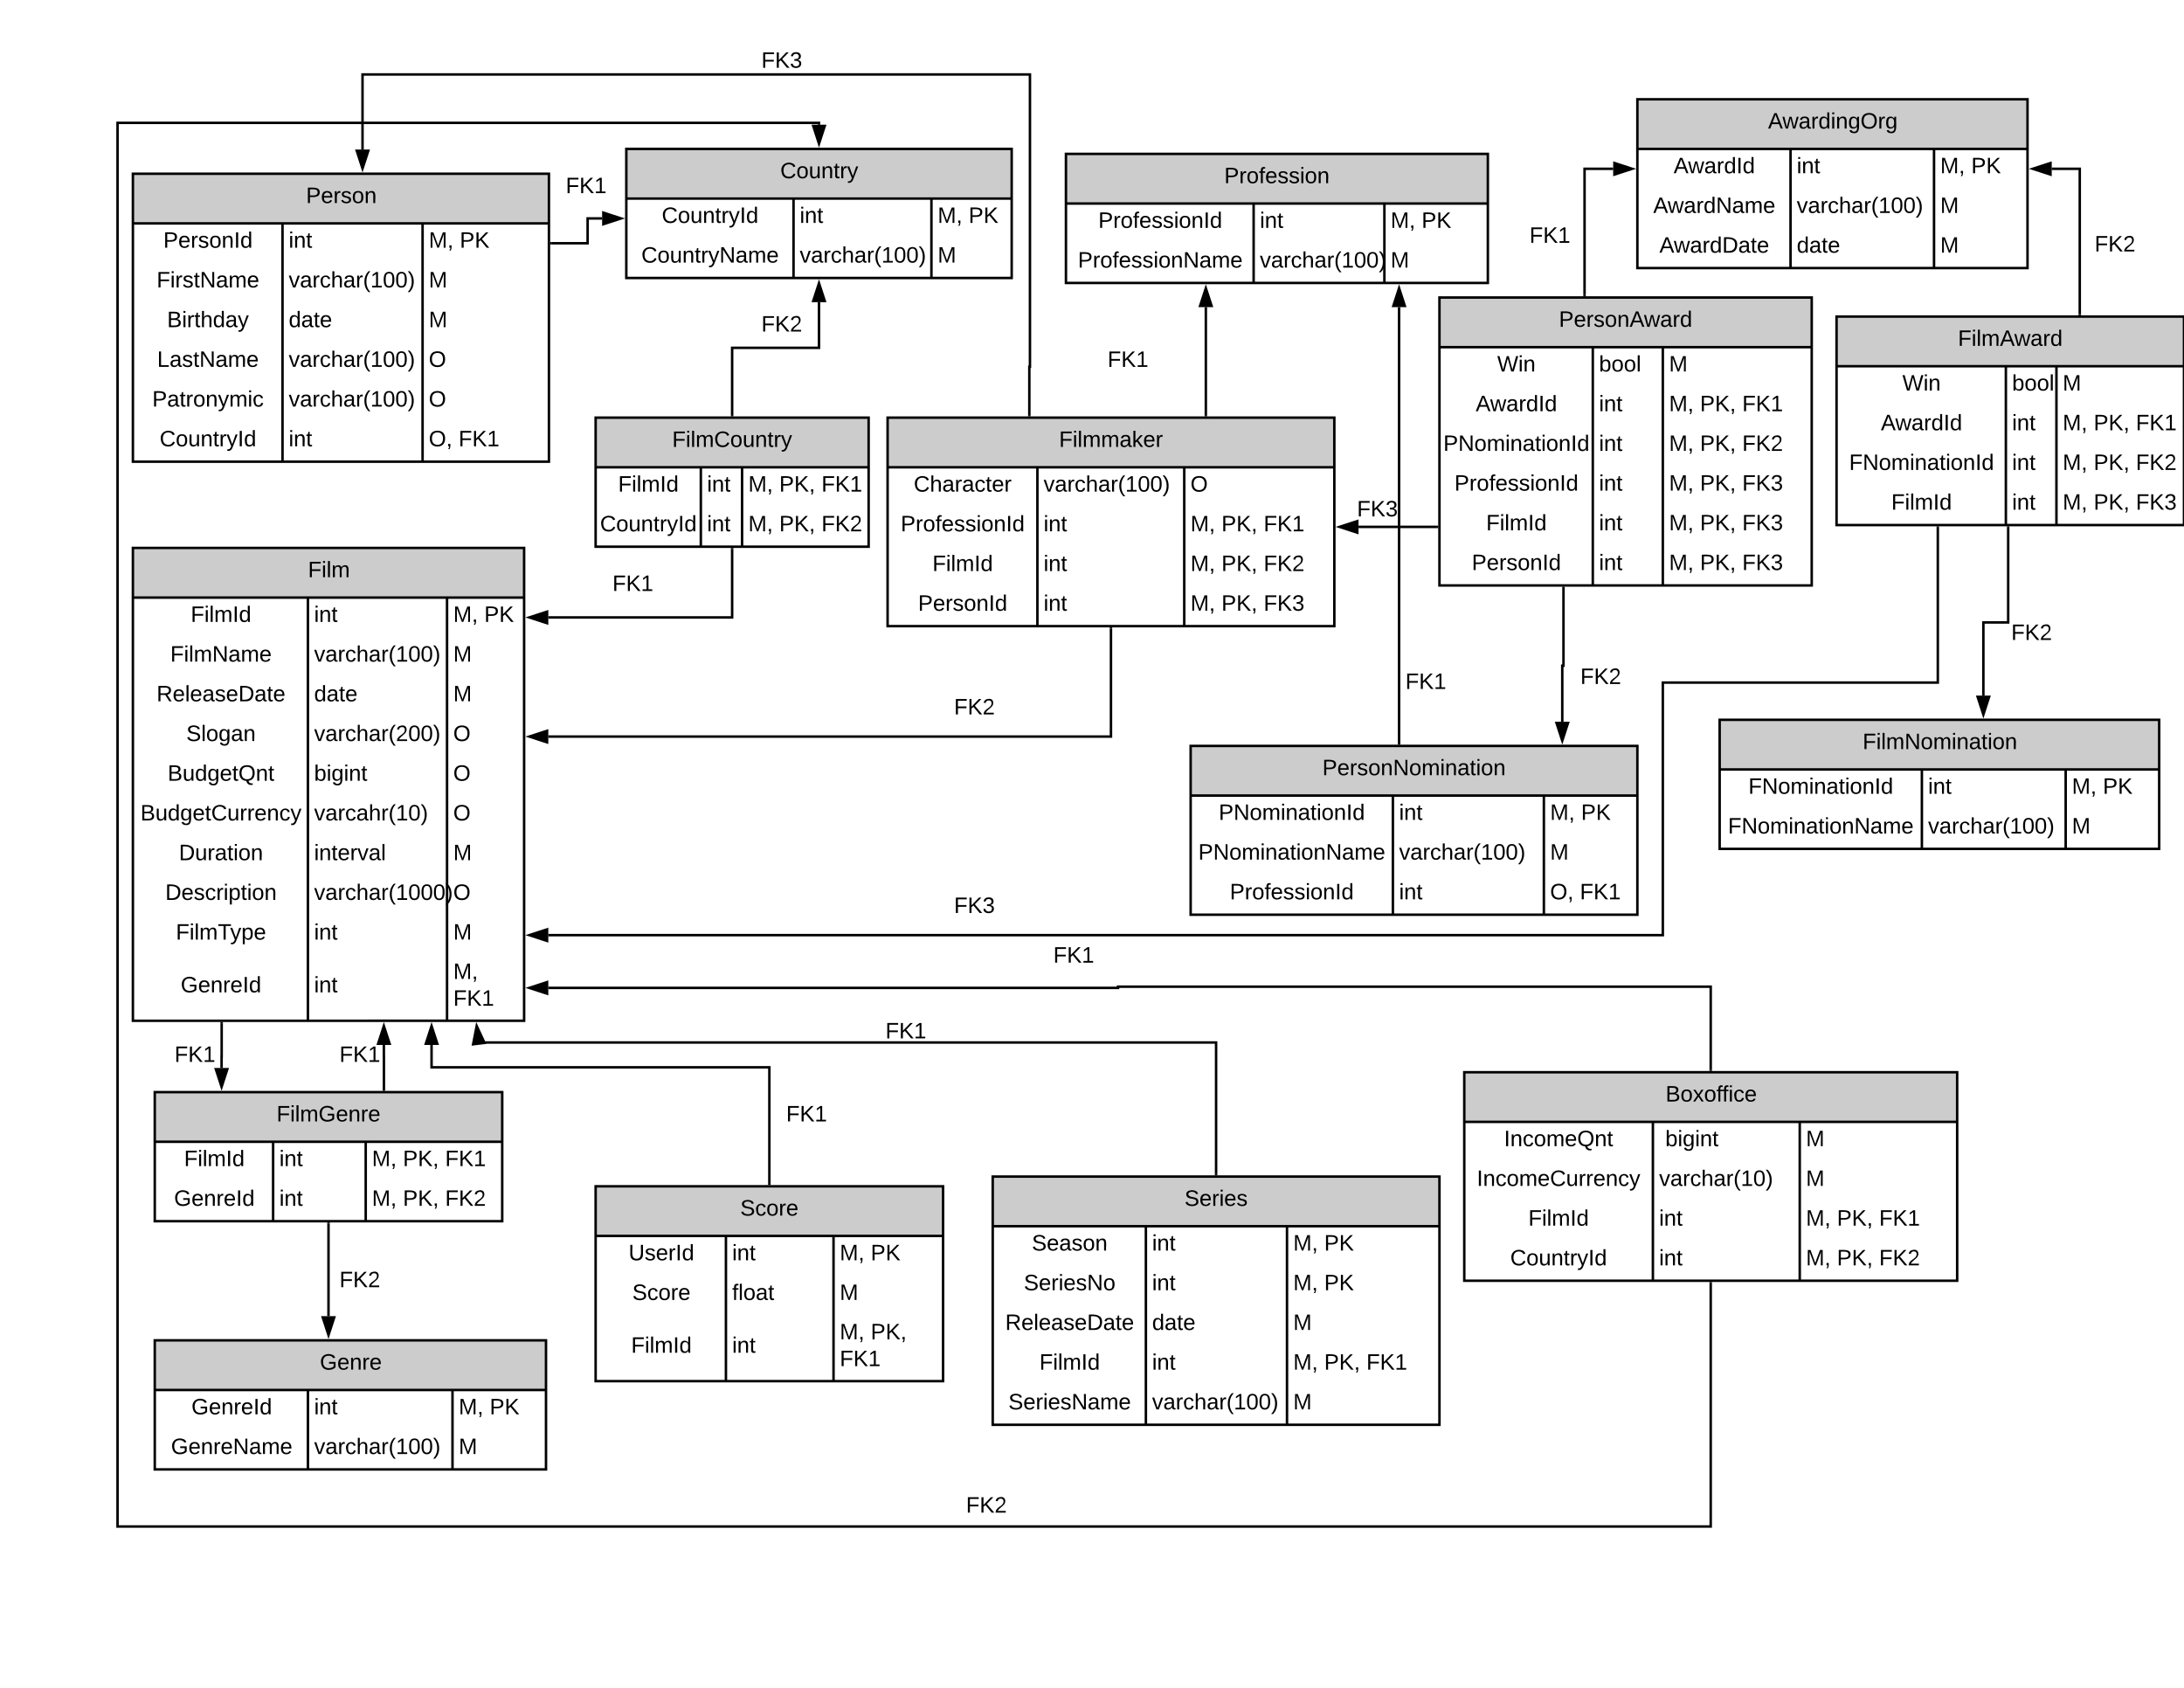 <svg xmlns="http://www.w3.org/2000/svg" xmlns:xlink="http://www.w3.org/1999/xlink" xmlns:lucid="lucid" width="1760" height="1360"><g transform="translate(0 0)" lucid:page-tab-id="0_0"><path d="M0 0h1760v1360H0z" fill="#fff"/><path d="M504.72 120h310.56v104H504.72z" fill="#fff"/><path d="M504.72 120h310.56v40H504.72z" fill="#ccc"/><path d="M504.72 120h310.56v104H504.72zM504.72 160h310.56M639.47 160v64M750.6 160v64" stroke="#000" stroke-width="2" fill="none"/><use xlink:href="#a" transform="matrix(1,0,0,1,514.725,120) translate(114.05 23.6)"/><use xlink:href="#b" transform="matrix(1,0,0,1,509.725,162.5) translate(23.55 17.1)"/><use xlink:href="#c" transform="matrix(1,0,0,1,644.474,162.5) translate(0 17.1)"/><use xlink:href="#d" transform="matrix(1,0,0,1,755.605,162.5) translate(0 17.1)"/><use xlink:href="#e" transform="matrix(1,0,0,1,755.605,162.5) translate(24.95 17.1)"/><use xlink:href="#f" transform="matrix(1,0,0,1,509.725,194.5) translate(7.1 17.1)"/><use xlink:href="#g" transform="matrix(1,0,0,1,644.474,194.5) translate(0 17.1)"/><use xlink:href="#h" transform="matrix(1,0,0,1,755.605,194.5) translate(0 17.1)"/><path d="M107.1 441.5h315.26v381H107.1z" fill="#fff"/><path d="M107.1 441.5h315.26v40H107.1z" fill="#ccc"/><path d="M107.1 441.5h315.26v381H107.1zM107.1 481.5h315.26M248.13 481.5v341M360.25 481.5v341" stroke="#000" stroke-width="2" fill="none"/><use xlink:href="#i" transform="matrix(1,0,0,1,117.087,441.5) translate(131.1 23.6)"/><use xlink:href="#j" transform="matrix(1,0,0,1,112.087,484) translate(41.6 17.1)"/><use xlink:href="#c" transform="matrix(1,0,0,1,253.125,484) translate(0 17.1)"/><use xlink:href="#d" transform="matrix(1,0,0,1,365.249,484) translate(0 17.1)"/><use xlink:href="#e" transform="matrix(1,0,0,1,365.249,484) translate(24.95 17.1)"/><use xlink:href="#k" transform="matrix(1,0,0,1,112.087,516) translate(25.15 17.1)"/><use xlink:href="#g" transform="matrix(1,0,0,1,253.125,516) translate(0 17.1)"/><use xlink:href="#h" transform="matrix(1,0,0,1,365.249,516) translate(0 17.1)"/><use xlink:href="#l" transform="matrix(1,0,0,1,112.087,548) translate(14.075 17.1)"/><use xlink:href="#m" transform="matrix(1,0,0,1,253.125,548) translate(0 17.1)"/><use xlink:href="#h" transform="matrix(1,0,0,1,365.249,548) translate(0 17.1)"/><use xlink:href="#n" transform="matrix(1,0,0,1,112.087,580) translate(38.025 17.1)"/><use xlink:href="#o" transform="matrix(1,0,0,1,253.125,580) translate(0 17.1)"/><use xlink:href="#p" transform="matrix(1,0,0,1,365.249,580) translate(0 17.1)"/><use xlink:href="#q" transform="matrix(1,0,0,1,112.087,612) translate(23 17.1)"/><use xlink:href="#r" transform="matrix(1,0,0,1,253.125,612) translate(0 17.1)"/><use xlink:href="#p" transform="matrix(1,0,0,1,365.249,612) translate(0 17.1)"/><use xlink:href="#s" transform="matrix(1,0,0,1,112.087,644) translate(1.075 17.1)"/><use xlink:href="#t" transform="matrix(1,0,0,1,253.125,644) translate(0 17.1)"/><use xlink:href="#u" transform="matrix(1,0,0,1,365.249,644) translate(0 17.1)"/><use xlink:href="#v" transform="matrix(1,0,0,1,112.087,676) translate(32.075 17.1)"/><use xlink:href="#w" transform="matrix(1,0,0,1,253.125,676) translate(0 17.1)"/><use xlink:href="#x" transform="matrix(1,0,0,1,365.249,676) translate(0 17.1)"/><use xlink:href="#y" transform="matrix(1,0,0,1,112.087,708) translate(21.1 17.1)"/><use xlink:href="#z" transform="matrix(1,0,0,1,253.125,708) translate(0 17.1)"/><use xlink:href="#u" transform="matrix(1,0,0,1,365.249,708) translate(0 17.1)"/><use xlink:href="#A" transform="matrix(1,0,0,1,112.087,740) translate(29.625 17.1)"/><use xlink:href="#c" transform="matrix(1,0,0,1,253.125,740) translate(0 17.1)"/><use xlink:href="#x" transform="matrix(1,0,0,1,365.249,740) translate(0 17.1)"/><use xlink:href="#B" transform="matrix(1,0,0,1,112.087,772) translate(33.525 27.6)"/><use xlink:href="#c" transform="matrix(1,0,0,1,253.125,772) translate(0 27.6)"/><use xlink:href="#C" transform="matrix(1,0,0,1,365.249,772) translate(0 16.8)"/><use xlink:href="#D" transform="matrix(1,0,0,1,365.249,772) translate(0 38.4)"/><path d="M480 955.88h280v157H480z" fill="#fff"/><path d="M480 955.88h280v40H480z" fill="#ccc"/><path d="M480 955.88h280v157H480zM480 995.88h280M585 995.88v117M671.7 995.88v117" stroke="#000" stroke-width="2" fill="none"/><use xlink:href="#E" transform="matrix(1,0,0,1,490,955.878) translate(106.525 23.6)"/><use xlink:href="#F" transform="matrix(1,0,0,1,485,998.378) translate(21.55 17.1)"/><use xlink:href="#c" transform="matrix(1,0,0,1,590.009,998.378) translate(0 17.1)"/><use xlink:href="#d" transform="matrix(1,0,0,1,676.704,998.378) translate(0 17.1)"/><use xlink:href="#e" transform="matrix(1,0,0,1,676.704,998.378) translate(24.95 17.1)"/><use xlink:href="#G" transform="matrix(1,0,0,1,485,1030.378) translate(24.525 17.1)"/><use xlink:href="#H" transform="matrix(1,0,0,1,590.009,1030.378) translate(0 17.1)"/><use xlink:href="#h" transform="matrix(1,0,0,1,676.704,1030.378) translate(0 17.1)"/><use xlink:href="#j" transform="matrix(1,0,0,1,485,1062.378) translate(23.6 27.6)"/><use xlink:href="#c" transform="matrix(1,0,0,1,590.009,1062.378) translate(0 27.6)"/><use xlink:href="#d" transform="matrix(1,0,0,1,676.704,1062.378) translate(0 16.8)"/><use xlink:href="#I" transform="matrix(1,0,0,1,676.704,1062.378) translate(24.95 16.8)"/><use xlink:href="#J" transform="matrix(1,0,0,1,676.704,1062.378) translate(0 38.4)"/><path d="M107.1 140h335.26v232H107.1z" fill="#fff"/><path d="M107.1 140h335.26v40H107.1z" fill="#ccc"/><path d="M107.1 140h335.26v232H107.1zM107.1 180h335.26M227.66 180v192M340.54 180v192" stroke="#000" stroke-width="2" fill="none"/><use xlink:href="#K" transform="matrix(1,0,0,1,117.087,140) translate(129.525 23.6)"/><use xlink:href="#L" transform="matrix(1,0,0,1,112.087,182.5) translate(19.525 17.1)"/><use xlink:href="#c" transform="matrix(1,0,0,1,232.664,182.5) translate(0 17.1)"/><use xlink:href="#d" transform="matrix(1,0,0,1,345.535,182.5) translate(0 17.1)"/><use xlink:href="#e" transform="matrix(1,0,0,1,345.535,182.5) translate(24.95 17.1)"/><use xlink:href="#M" transform="matrix(1,0,0,1,112.087,214.5) translate(14.125 17.1)"/><use xlink:href="#g" transform="matrix(1,0,0,1,232.664,214.5) translate(0 17.1)"/><use xlink:href="#h" transform="matrix(1,0,0,1,345.535,214.5) translate(0 17.1)"/><use xlink:href="#N" transform="matrix(1,0,0,1,112.087,246.5) translate(22.55 17.1)"/><use xlink:href="#m" transform="matrix(1,0,0,1,232.664,246.5) translate(0 17.1)"/><use xlink:href="#h" transform="matrix(1,0,0,1,345.535,246.5) translate(0 17.1)"/><use xlink:href="#O" transform="matrix(1,0,0,1,112.087,278.5) translate(14.55 17.1)"/><use xlink:href="#g" transform="matrix(1,0,0,1,232.664,278.5) translate(0 17.1)"/><use xlink:href="#p" transform="matrix(1,0,0,1,345.535,278.5) translate(0 17.1)"/><use xlink:href="#P" transform="matrix(1,0,0,1,112.087,310.5) translate(10.575 17.1)"/><use xlink:href="#g" transform="matrix(1,0,0,1,232.664,310.5) translate(0 17.1)"/><use xlink:href="#p" transform="matrix(1,0,0,1,345.535,310.5) translate(0 17.1)"/><use xlink:href="#b" transform="matrix(1,0,0,1,112.087,342.5) translate(16.55 17.1)"/><use xlink:href="#Q" transform="matrix(1,0,0,1,232.664,342.5) translate(0 17.1)"/><use xlink:href="#R" transform="matrix(1,0,0,1,345.535,342.5) translate(0 17.1)"/><use xlink:href="#J" transform="matrix(1,0,0,1,345.535,342.5) translate(24 17.1)"/><path d="M715.28 336.52h360v168h-360z" fill="#fff"/><path d="M715.28 336.52h360v40h-360z" fill="#ccc"/><path d="M715.28 336.52h360v168h-360zM715.28 376.52h360M836 376.52v128M954.34 376.52v128" stroke="#000" stroke-width="2" fill="none"/><use xlink:href="#S" transform="matrix(1,0,0,1,725.275,336.519) translate(128.15 23.6)"/><use xlink:href="#T" transform="matrix(1,0,0,1,720.275,379.019) translate(16.075 17.1)"/><use xlink:href="#U" transform="matrix(1,0,0,1,840.988,379.019) translate(0 17.1)"/><use xlink:href="#p" transform="matrix(1,0,0,1,959.34,379.019) translate(0 17.1)"/><use xlink:href="#V" transform="matrix(1,0,0,1,720.275,411.019) translate(5.55 17.1)"/><use xlink:href="#c" transform="matrix(1,0,0,1,840.988,411.019) translate(0 17.1)"/><use xlink:href="#d" transform="matrix(1,0,0,1,959.34,411.019) translate(0 17.1)"/><use xlink:href="#W" transform="matrix(1,0,0,1,959.34,411.019) translate(24.95 17.1)"/><use xlink:href="#J" transform="matrix(1,0,0,1,959.34,411.019) translate(58.95 17.1)"/><use xlink:href="#j" transform="matrix(1,0,0,1,720.275,443.019) translate(31.1 17.1)"/><use xlink:href="#Q" transform="matrix(1,0,0,1,840.988,443.019) translate(0 17.1)"/><use xlink:href="#d" transform="matrix(1,0,0,1,959.34,443.019) translate(0 17.1)"/><use xlink:href="#W" transform="matrix(1,0,0,1,959.34,443.019) translate(24.95 17.1)"/><use xlink:href="#X" transform="matrix(1,0,0,1,959.34,443.019) translate(58.95 17.1)"/><use xlink:href="#L" transform="matrix(1,0,0,1,720.275,475.019) translate(19.525 17.1)"/><use xlink:href="#Q" transform="matrix(1,0,0,1,840.988,475.019) translate(0 17.1)"/><use xlink:href="#d" transform="matrix(1,0,0,1,959.34,475.019) translate(0 17.1)"/><use xlink:href="#W" transform="matrix(1,0,0,1,959.34,475.019) translate(24.95 17.1)"/><use xlink:href="#Y" transform="matrix(1,0,0,1,959.34,475.019) translate(58.95 17.1)"/><path d="M859 124h340v104H859z" fill="#fff"/><path d="M859 124h340v40H859z" fill="#ccc"/><path d="M859 124h340v104H859zM859 164h340M1010.25 164v64M1115.63 164v64" stroke="#000" stroke-width="2" fill="none"/><use xlink:href="#Z" transform="matrix(1,0,0,1,869,124) translate(117.55 23.6)"/><use xlink:href="#V" transform="matrix(1,0,0,1,864,166.5) translate(21.05 17.1)"/><use xlink:href="#c" transform="matrix(1,0,0,1,1015.248,166.5) translate(0 17.1)"/><use xlink:href="#d" transform="matrix(1,0,0,1,1120.63,166.5) translate(0 17.1)"/><use xlink:href="#e" transform="matrix(1,0,0,1,1120.63,166.5) translate(24.95 17.1)"/><use xlink:href="#aa" transform="matrix(1,0,0,1,864,198.5) translate(4.6 17.1)"/><use xlink:href="#g" transform="matrix(1,0,0,1,1015.248,198.5) translate(0 17.1)"/><use xlink:href="#h" transform="matrix(1,0,0,1,1120.63,198.5) translate(0 17.1)"/><path d="M444.36 196h29.18v-20h11.68" stroke="#000" stroke-width="2" fill="none"/><path d="M444.4 197h-1.04v-2h1.03z"/><path d="M500.5 176l-14.28 4.64v-9.28z" stroke="#000" stroke-width="2"/><path d="M124.72 1080H440v104H124.72z" fill="#fff"/><path d="M124.72 1080H440v40H124.72z" fill="#ccc"/><path d="M124.72 1080H440v104H124.72zM124.72 1120H440M248.15 1120v64M364.65 1120v64" stroke="#000" stroke-width="2" fill="none"/><use xlink:href="#ab" transform="matrix(1,0,0,1,134.725,1080) translate(123.025 23.6)"/><use xlink:href="#ac" transform="matrix(1,0,0,1,129.725,1122.5) translate(24.525 17.1)"/><use xlink:href="#c" transform="matrix(1,0,0,1,253.149,1122.5) translate(0 17.1)"/><use xlink:href="#d" transform="matrix(1,0,0,1,369.653,1122.5) translate(0 17.1)"/><use xlink:href="#e" transform="matrix(1,0,0,1,369.653,1122.5) translate(24.95 17.1)"/><use xlink:href="#ad" transform="matrix(1,0,0,1,129.725,1154.5) translate(8.075 17.1)"/><use xlink:href="#g" transform="matrix(1,0,0,1,253.149,1154.5) translate(0 17.1)"/><use xlink:href="#h" transform="matrix(1,0,0,1,369.653,1154.5) translate(0 17.1)"/><path d="M829.5 334.52v-39h.5V60H292.14v60.5" stroke="#000" stroke-width="2" fill="none"/><path d="M830.5 335.52h-2v-1.03h2z"/><path d="M292.14 135.76l-4.63-14.26h9.28z" stroke="#000" stroke-width="2"/><path d="M895.28 506.52v86.98H441.86" stroke="#000" stroke-width="2" fill="none"/><path d="M896.28 506.54h-2v-1.02h2z"/><path d="M426.6 593.5l14.26-4.64v9.28z" stroke="#000" stroke-width="2"/><path d="M620 953.88V860H347.78v-18" stroke="#000" stroke-width="2" fill="none"/><path d="M621 954.88h-2v-1.03h2z"/><path d="M347.78 826.74l4.64 14.26h-9.27z" stroke="#000" stroke-width="2"/><path d="M1319.5 80h314.4v136h-314.4z" fill="#fff"/><path d="M1319.5 80h314.4v40h-314.4z" fill="#ccc"/><path d="M1319.5 80h314.4v136h-314.4zM1319.5 120h314.4M1442.92 120v96M1558.56 120v96" stroke="#000" stroke-width="2" fill="none"/><use xlink:href="#ae" transform="matrix(1,0,0,1,1329.5,80) translate(95.275 23.6)"/><use xlink:href="#af" transform="matrix(1,0,0,1,1324.5,122.5) translate(24.225 17.1)"/><use xlink:href="#c" transform="matrix(1,0,0,1,1447.924,122.5) translate(0 17.1)"/><use xlink:href="#d" transform="matrix(1,0,0,1,1563.562,122.5) translate(0 17.1)"/><use xlink:href="#e" transform="matrix(1,0,0,1,1563.562,122.5) translate(24.95 17.1)"/><use xlink:href="#ag" transform="matrix(1,0,0,1,1324.5,154.5) translate(7.775 17.1)"/><use xlink:href="#g" transform="matrix(1,0,0,1,1447.924,154.5) translate(0 17.1)"/><use xlink:href="#h" transform="matrix(1,0,0,1,1563.562,154.5) translate(0 17.1)"/><use xlink:href="#ah" transform="matrix(1,0,0,1,1324.5,186.5) translate(12.75 17.1)"/><use xlink:href="#ai" transform="matrix(1,0,0,1,1447.924,186.5) translate(0 17.1)"/><use xlink:href="#x" transform="matrix(1,0,0,1,1563.562,186.5) translate(0 17.1)"/><path d="M959.5 601.04h360v136h-360z" fill="#fff"/><path d="M959.5 601.04h360v40h-360z" fill="#ccc"/><path d="M959.5 601.04h360v136h-360zM959.5 641.04h360M1122.47 641.04v96M1244.15 641.04v96" stroke="#000" stroke-width="2" fill="none"/><use xlink:href="#aj" transform="matrix(1,0,0,1,969.5,601.036) translate(96.125 23.6)"/><use xlink:href="#ak" transform="matrix(1,0,0,1,964.5,643.536) translate(17.6 17.1)"/><use xlink:href="#c" transform="matrix(1,0,0,1,1127.466,643.536) translate(0 17.1)"/><use xlink:href="#d" transform="matrix(1,0,0,1,1249.153,643.536) translate(0 17.1)"/><use xlink:href="#e" transform="matrix(1,0,0,1,1249.153,643.536) translate(24.95 17.1)"/><use xlink:href="#al" transform="matrix(1,0,0,1,964.5,675.536) translate(1.15 17.1)"/><use xlink:href="#g" transform="matrix(1,0,0,1,1127.466,675.536) translate(0 17.1)"/><use xlink:href="#h" transform="matrix(1,0,0,1,1249.153,675.536) translate(0 17.1)"/><use xlink:href="#am" transform="matrix(1,0,0,1,964.5,707.536) translate(26.55 17.1)"/><use xlink:href="#c" transform="matrix(1,0,0,1,1127.466,707.536) translate(0 17.1)"/><use xlink:href="#an" transform="matrix(1,0,0,1,1249.153,707.536) translate(0 17.1)"/><use xlink:href="#D" transform="matrix(1,0,0,1,1249.153,707.536) translate(24 17.1)"/><path d="M1480 255.08h280v168h-280z" fill="#fff"/><path d="M1480 255.08h280v40h-280z" fill="#ccc"/><path d="M1480 255.08h280v168h-280zM1480 295.08h280M1616.45 295.08v128M1657.2 295.08v128" stroke="#000" stroke-width="2" fill="none"/><use xlink:href="#ao" transform="matrix(1,0,0,1,1490,255.079) translate(87.825 23.6)"/><use xlink:href="#ap" transform="matrix(1,0,0,1,1485,297.579) translate(48.05 17.1)"/><use xlink:href="#aq" transform="matrix(1,0,0,1,1621.449,297.579) translate(0 17.1)"/><use xlink:href="#h" transform="matrix(1,0,0,1,1662.213,297.579) translate(0 17.1)"/><use xlink:href="#ar" transform="matrix(1,0,0,1,1485,329.579) translate(30.725 17.1)"/><use xlink:href="#c" transform="matrix(1,0,0,1,1621.449,329.579) translate(0 17.1)"/><use xlink:href="#as" transform="matrix(1,0,0,1,1662.213,329.579) translate(0 17.1)"/><use xlink:href="#at" transform="matrix(1,0,0,1,1662.213,329.579) translate(24.95 17.1)"/><use xlink:href="#D" transform="matrix(1,0,0,1,1662.213,329.579) translate(58.95 17.1)"/><use xlink:href="#au" transform="matrix(1,0,0,1,1485,361.579) translate(5.125 17.1)"/><use xlink:href="#c" transform="matrix(1,0,0,1,1621.449,361.579) translate(0 17.1)"/><use xlink:href="#as" transform="matrix(1,0,0,1,1662.213,361.579) translate(0 17.1)"/><use xlink:href="#at" transform="matrix(1,0,0,1,1662.213,361.579) translate(24.95 17.1)"/><use xlink:href="#av" transform="matrix(1,0,0,1,1662.213,361.579) translate(58.95 17.1)"/><use xlink:href="#aw" transform="matrix(1,0,0,1,1485,393.579) translate(39.1 17.1)"/><use xlink:href="#c" transform="matrix(1,0,0,1,1621.449,393.579) translate(0 17.1)"/><use xlink:href="#as" transform="matrix(1,0,0,1,1662.213,393.579) translate(0 17.1)"/><use xlink:href="#at" transform="matrix(1,0,0,1,1662.213,393.579) translate(24.95 17.1)"/><use xlink:href="#ax" transform="matrix(1,0,0,1,1662.213,393.579) translate(58.95 17.1)"/><path d="M1180 863.97h397.2v168H1180z" fill="#fff"/><path d="M1180 863.97h397.2v40H1180z" fill="#ccc"/><path d="M1180 863.97h397.2v168H1180zM1180 903.97h397.2M1332 903.97v128M1450.34 903.97v128" stroke="#000" stroke-width="2" fill="none"/><use xlink:href="#ay" transform="matrix(1,0,0,1,1190,863.969) translate(152.2 23.6)"/><use xlink:href="#az" transform="matrix(1,0,0,1,1185,906.469) translate(27.025 17.1)"/><use xlink:href="#aA" transform="matrix(1,0,0,1,1336.987,906.469) translate(0 17.1)"/><use xlink:href="#aB" transform="matrix(1,0,0,1,1336.987,906.469) translate(5 17.1)"/><use xlink:href="#x" transform="matrix(1,0,0,1,1455.34,906.469) translate(0 17.1)"/><use xlink:href="#aC" transform="matrix(1,0,0,1,1185,938.469) translate(5.1 17.1)"/><use xlink:href="#aD" transform="matrix(1,0,0,1,1336.987,938.469) translate(0 17.1)"/><use xlink:href="#x" transform="matrix(1,0,0,1,1455.34,938.469) translate(0 17.1)"/><use xlink:href="#aw" transform="matrix(1,0,0,1,1185,970.469) translate(46.6 17.1)"/><use xlink:href="#c" transform="matrix(1,0,0,1,1336.987,970.469) translate(0 17.1)"/><use xlink:href="#as" transform="matrix(1,0,0,1,1455.34,970.469) translate(0 17.1)"/><use xlink:href="#at" transform="matrix(1,0,0,1,1455.34,970.469) translate(24.95 17.1)"/><use xlink:href="#D" transform="matrix(1,0,0,1,1455.34,970.469) translate(58.95 17.1)"/><use xlink:href="#aE" transform="matrix(1,0,0,1,1185,1002.469) translate(32.05 17.1)"/><use xlink:href="#c" transform="matrix(1,0,0,1,1336.987,1002.469) translate(0 17.1)"/><use xlink:href="#as" transform="matrix(1,0,0,1,1455.34,1002.469) translate(0 17.1)"/><use xlink:href="#at" transform="matrix(1,0,0,1,1455.34,1002.469) translate(24.95 17.1)"/><use xlink:href="#av" transform="matrix(1,0,0,1,1455.34,1002.469) translate(58.95 17.1)"/><path d="M1378.6 1033.97V1230H94.72V99H660v1.5" stroke="#000" stroke-width="2" fill="none"/><path d="M1379.6 1034h-2v-1.03h2z"/><path d="M660 115.76l-4.64-14.26h9.28z" stroke="#000" stroke-width="2"/><use xlink:href="#aF" transform="matrix(1,0,0,1,778.458,1204.4) translate(0 14.4)"/><path d="M1378.6 861.97v-66.95H900.98v.98H441.86" stroke="#000" stroke-width="2" fill="none"/><path d="M1379.6 862.97h-2v-1.03h2z"/><path d="M426.6 796l14.26-4.64v9.28z" stroke="#000" stroke-width="2"/><path d="M800 948.04h360v200H800z" fill="#fff"/><path d="M800 948.04h360v40H800z" fill="#ccc"/><path d="M800 948.04h360v200H800zM800 988.04h360M923.42 988.04v160M1037.14 988.04v160" stroke="#000" stroke-width="2" fill="none"/><use xlink:href="#aG" transform="matrix(1,0,0,1,810,948.039) translate(144.55 23.6)"/><use xlink:href="#aH" transform="matrix(1,0,0,1,805,990.539) translate(26.5 17.1)"/><use xlink:href="#Q" transform="matrix(1,0,0,1,928.424,990.539) translate(0 17.1)"/><use xlink:href="#d" transform="matrix(1,0,0,1,1042.144,990.539) translate(0 17.1)"/><use xlink:href="#e" transform="matrix(1,0,0,1,1042.144,990.539) translate(24.95 17.1)"/><use xlink:href="#aI" transform="matrix(1,0,0,1,805,1022.539) translate(20.075 17.1)"/><use xlink:href="#c" transform="matrix(1,0,0,1,928.424,1022.539) translate(0 17.1)"/><use xlink:href="#d" transform="matrix(1,0,0,1,1042.144,1022.539) translate(0 17.1)"/><use xlink:href="#e" transform="matrix(1,0,0,1,1042.144,1022.539) translate(24.95 17.1)"/><use xlink:href="#l" transform="matrix(1,0,0,1,805,1054.539) translate(5.075 17.1)"/><use xlink:href="#m" transform="matrix(1,0,0,1,928.424,1054.539) translate(0 17.1)"/><use xlink:href="#h" transform="matrix(1,0,0,1,1042.144,1054.539) translate(0 17.1)"/><use xlink:href="#j" transform="matrix(1,0,0,1,805,1086.539) translate(32.6 17.1)"/><use xlink:href="#c" transform="matrix(1,0,0,1,928.424,1086.539) translate(0 17.1)"/><use xlink:href="#d" transform="matrix(1,0,0,1,1042.144,1086.539) translate(0 17.1)"/><use xlink:href="#W" transform="matrix(1,0,0,1,1042.144,1086.539) translate(24.95 17.1)"/><use xlink:href="#J" transform="matrix(1,0,0,1,1042.144,1086.539) translate(58.95 17.1)"/><use xlink:href="#aJ" transform="matrix(1,0,0,1,805,1118.539) translate(7.6 17.1)"/><use xlink:href="#g" transform="matrix(1,0,0,1,928.424,1118.539) translate(0 17.1)"/><use xlink:href="#x" transform="matrix(1,0,0,1,1042.144,1118.539) translate(0 17.1)"/><path d="M980 946.04V840H385.76" stroke="#000" stroke-width="2" fill="none"/><path d="M981 947.04h-2V946h2z"/><path d="M384.15 826.7l6.32 13.62-9.2 1.1z" stroke="#000" stroke-width="2"/><path d="M971.74 334.52V247.5" stroke="#000" stroke-width="2" fill="none"/><path d="M972.74 335.52h-2v-1.03h2z"/><path d="M971.74 232.24l4.63 14.26h-9.27z" stroke="#000" stroke-width="2"/><path d="M1385.8 580H1740v104h-354.2z" fill="#fff"/><path d="M1385.8 580H1740v40h-354.2z" fill="#ccc"/><path d="M1385.8 580H1740v104h-354.2zM1385.8 620H1740M1548.77 620v64M1664.65 620v64" stroke="#000" stroke-width="2" fill="none"/><use xlink:href="#aK" transform="matrix(1,0,0,1,1395.807,580) translate(105.2 23.6)"/><use xlink:href="#aL" transform="matrix(1,0,0,1,1390.807,622.5) translate(18.125 17.1)"/><use xlink:href="#c" transform="matrix(1,0,0,1,1553.772,622.5) translate(0 17.1)"/><use xlink:href="#d" transform="matrix(1,0,0,1,1669.653,622.5) translate(0 17.1)"/><use xlink:href="#e" transform="matrix(1,0,0,1,1669.653,622.5) translate(24.95 17.1)"/><use xlink:href="#aM" transform="matrix(1,0,0,1,1390.807,654.5) translate(1.675 17.1)"/><use xlink:href="#g" transform="matrix(1,0,0,1,1553.772,654.5) translate(0 17.1)"/><use xlink:href="#h" transform="matrix(1,0,0,1,1669.653,654.5) translate(0 17.1)"/><path d="M1160 239.73h300v232h-300z" fill="#fff"/><path d="M1160 239.73h300v40h-300z" fill="#ccc"/><path d="M1160 239.73h300v232h-300zM1160 279.73h300M1283.57 279.73v192M1340 279.73v192" stroke="#000" stroke-width="2" fill="none"/><use xlink:href="#aN" transform="matrix(1,0,0,1,1170,239.733) translate(86.25 23.6)"/><use xlink:href="#ap" transform="matrix(1,0,0,1,1165,282.233) translate(41.55 17.1)"/><use xlink:href="#aq" transform="matrix(1,0,0,1,1288.574,282.233) translate(0 17.1)"/><use xlink:href="#h" transform="matrix(1,0,0,1,1345,282.233) translate(0 17.1)"/><use xlink:href="#ar" transform="matrix(1,0,0,1,1165,314.233) translate(24.225 17.1)"/><use xlink:href="#c" transform="matrix(1,0,0,1,1288.574,314.233) translate(0 17.1)"/><use xlink:href="#as" transform="matrix(1,0,0,1,1345,314.233) translate(0 17.1)"/><use xlink:href="#at" transform="matrix(1,0,0,1,1345,314.233) translate(24.95 17.1)"/><use xlink:href="#D" transform="matrix(1,0,0,1,1345,314.233) translate(58.95 17.1)"/><use xlink:href="#aO" transform="matrix(1,0,0,1,1165,346.233) translate(-1.9 17.1)"/><use xlink:href="#c" transform="matrix(1,0,0,1,1288.574,346.233) translate(0 17.1)"/><use xlink:href="#as" transform="matrix(1,0,0,1,1345,346.233) translate(0 17.1)"/><use xlink:href="#at" transform="matrix(1,0,0,1,1345,346.233) translate(24.95 17.1)"/><use xlink:href="#av" transform="matrix(1,0,0,1,1345,346.233) translate(58.95 17.1)"/><use xlink:href="#am" transform="matrix(1,0,0,1,1165,378.233) translate(7.05 17.1)"/><use xlink:href="#c" transform="matrix(1,0,0,1,1288.574,378.233) translate(0 17.1)"/><use xlink:href="#as" transform="matrix(1,0,0,1,1345,378.233) translate(0 17.1)"/><use xlink:href="#at" transform="matrix(1,0,0,1,1345,378.233) translate(24.95 17.1)"/><use xlink:href="#ax" transform="matrix(1,0,0,1,1345,378.233) translate(58.95 17.1)"/><use xlink:href="#aw" transform="matrix(1,0,0,1,1165,410.233) translate(32.6 17.1)"/><use xlink:href="#c" transform="matrix(1,0,0,1,1288.574,410.233) translate(0 17.1)"/><use xlink:href="#d" transform="matrix(1,0,0,1,1345,410.233) translate(0 17.1)"/><use xlink:href="#W" transform="matrix(1,0,0,1,1345,410.233) translate(24.95 17.1)"/><use xlink:href="#Y" transform="matrix(1,0,0,1,1345,410.233) translate(58.95 17.1)"/><use xlink:href="#aP" transform="matrix(1,0,0,1,1165,442.233) translate(21.025 17.1)"/><use xlink:href="#c" transform="matrix(1,0,0,1,1288.574,442.233) translate(0 17.1)"/><use xlink:href="#as" transform="matrix(1,0,0,1,1345,442.233) translate(0 17.1)"/><use xlink:href="#at" transform="matrix(1,0,0,1,1345,442.233) translate(24.95 17.1)"/><use xlink:href="#ax" transform="matrix(1,0,0,1,1345,442.233) translate(58.95 17.1)"/><path d="M1158 424.54h-63.22" stroke="#000" stroke-width="2" fill="none"/><path d="M1159 425.54h-1.03v-2h1.03z"/><path d="M1079.5 424.54l14.28-4.63v9.28z" stroke="#000" stroke-width="2"/><path d="M1653.4 136h22.6v117.08" stroke="#000" stroke-width="2" fill="none"/><path d="M1638.15 136l14.26-4.64v9.28z" stroke="#000" stroke-width="2"/><path d="M1677 254.08h-2v-1.03h2z"/><path d="M1300 136h-23.07v101.73" stroke="#000" stroke-width="2" fill="none"/><path d="M1315.26 136l-14.26 4.64v-9.28z" stroke="#000" stroke-width="2"/><path d="M1277.93 238.73h-2v-1.02h2z"/><path d="M1598.32 560.5v-58.96h20v-76.46" stroke="#000" stroke-width="2" fill="none"/><path d="M1598.32 575.76l-4.63-14.26h9.26z" stroke="#000" stroke-width="2"/><path d="M1619.32 425.1h-2v-1.02h2z"/><path d="M1258.97 581.53v-45.15h.98v-62.65" stroke="#000" stroke-width="2" fill="none"/><path d="M1258.97 596.8l-4.64-14.27h9.27z" stroke="#000" stroke-width="2"/><path d="M1260.95 473.76h-2v-1.03h2z"/><path d="M1561.6 425.08V550H1340v203.5H441.86" stroke="#000" stroke-width="2" fill="none"/><path d="M1562.6 425.1h-2v-1.02h2z"/><path d="M426.6 753.5l14.26-4.64v9.28z" stroke="#000" stroke-width="2"/><path d="M859 260h100v61.04H859z" stroke="#000" stroke-opacity="0" stroke-width="2" fill="#fff" fill-opacity="0"/><use xlink:href="#aQ" transform="matrix(1,0,0,1,864,265) translate(28.525 30.65)"/><path d="M735.28 540h100v61.04h-100z" stroke="#000" stroke-opacity="0" stroke-width="2" fill="#fff" fill-opacity="0"/><use xlink:href="#aF" transform="matrix(1,0,0,1,740.275,545) translate(28.525 30.65)"/><path d="M580 18.96h100V80H580z" stroke="#000" stroke-opacity="0" stroke-width="2" fill="#fff" fill-opacity="0"/><use xlink:href="#aR" transform="matrix(1,0,0,1,585,23.962) translate(28.525 30.65)"/><path d="M422.36 120h100v61.04h-100z" stroke="#000" stroke-opacity="0" stroke-width="2" fill="#fff" fill-opacity="0"/><use xlink:href="#aQ" transform="matrix(1,0,0,1,427.362,125) translate(28.525 30.65)"/><path d="M480 336.52h220v104H480z" fill="#fff"/><path d="M480 336.52h220v40H480z" fill="#ccc"/><path d="M480 336.52h220v104H480zM480 376.52h220M564.77 376.52v64M598 376.52v64" stroke="#000" stroke-width="2" fill="none"/><use xlink:href="#aS" transform="matrix(1,0,0,1,490,336.519) translate(51.65 23.6)"/><use xlink:href="#aT" transform="matrix(1,0,0,1,485,379.019) translate(13.1 17.1)"/><use xlink:href="#aU" transform="matrix(1,0,0,1,569.771,379.019) translate(0 17.1)"/><use xlink:href="#aV" transform="matrix(1,0,0,1,602.993,379.019) translate(0 17.1)"/><use xlink:href="#aW" transform="matrix(1,0,0,1,602.993,379.019) translate(24.95 17.1)"/><use xlink:href="#aX" transform="matrix(1,0,0,1,602.993,379.019) translate(58.95 17.1)"/><use xlink:href="#aY" transform="matrix(1,0,0,1,485,411.019) translate(-1.45 17.1)"/><use xlink:href="#aU" transform="matrix(1,0,0,1,569.771,411.019) translate(0 17.1)"/><use xlink:href="#aV" transform="matrix(1,0,0,1,602.993,411.019) translate(0 17.1)"/><use xlink:href="#aW" transform="matrix(1,0,0,1,602.993,411.019) translate(24.95 17.1)"/><use xlink:href="#aZ" transform="matrix(1,0,0,1,602.993,411.019) translate(58.95 17.1)"/><path d="M590 442.52v54.98H441.86" stroke="#000" stroke-width="2" fill="none"/><path d="M591 442.54h-2v-1.02h2z"/><path d="M426.6 497.5l14.26-4.64v9.28z" stroke="#000" stroke-width="2"/><path d="M590 334.52v-54.26h70V243.5" stroke="#000" stroke-width="2" fill="none"/><path d="M591 335.52h-2v-1.03h2z"/><path d="M660 228.24l4.64 14.26h-9.28z" stroke="#000" stroke-width="2"/><path d="M460 440.52h100v61.04H460z" stroke="#000" stroke-opacity="0" stroke-width="2" fill="#fff" fill-opacity="0"/><use xlink:href="#aQ" transform="matrix(1,0,0,1,465,445.519) translate(28.525 30.65)"/><path d="M580 231.48h100v61.04H580z" stroke="#000" stroke-opacity="0" stroke-width="2" fill="#fff" fill-opacity="0"/><use xlink:href="#aF" transform="matrix(1,0,0,1,585,236.481) translate(28.525 30.65)"/><path d="M124.72 880h280v104h-280z" fill="#fff"/><path d="M124.72 880h280v40h-280z" fill="#ccc"/><path d="M124.72 880h280v104h-280zM124.72 920h280M220.1 920v64M294.72 920v64" stroke="#000" stroke-width="2" fill="none"/><g><use xlink:href="#ba" transform="matrix(1,0,0,1,134.725,880) translate(88.125 23.6)"/></g><g><use xlink:href="#aT" transform="matrix(1,0,0,1,129.725,922.5) translate(18.6 17.1)"/></g><g><use xlink:href="#bb" transform="matrix(1,0,0,1,225.095,922.5) translate(0 17.1)"/></g><g><use xlink:href="#aV" transform="matrix(1,0,0,1,299.725,922.5) translate(0 17.1)"/><use xlink:href="#aW" transform="matrix(1,0,0,1,299.725,922.5) translate(24.95 17.1)"/><use xlink:href="#aX" transform="matrix(1,0,0,1,299.725,922.5) translate(58.95 17.1)"/></g><g><use xlink:href="#bc" transform="matrix(1,0,0,1,129.725,954.5) translate(10.525 17.1)"/></g><g><use xlink:href="#bb" transform="matrix(1,0,0,1,225.095,954.5) translate(0 17.1)"/></g><g><use xlink:href="#aV" transform="matrix(1,0,0,1,299.725,954.5) translate(0 17.1)"/><use xlink:href="#aW" transform="matrix(1,0,0,1,299.725,954.5) translate(24.95 17.1)"/><use xlink:href="#aZ" transform="matrix(1,0,0,1,299.725,954.5) translate(58.95 17.1)"/></g><path d="M264.72 986v74.5" stroke="#000" stroke-width="2" fill="none"/><path d="M265.72 986.03h-2V985h2z"/><path d="M264.72 1075.76l-4.63-14.26h9.26z" stroke="#000" stroke-width="2"/><path d="M240 1001.52h100v61.04H240z" stroke="#000" stroke-opacity="0" stroke-width="2" fill="#fff" fill-opacity="0"/><g><use xlink:href="#aF" transform="matrix(1,0,0,1,245,1006.52) translate(28.525 30.65)"/></g><path d="M309.38 878v-26.75h-.04V842" stroke="#000" stroke-width="2" fill="none"/><path d="M310.38 879h-2v-1.03h2z"/><path d="M309.34 826.74l4.64 14.26h-9.27z" stroke="#000" stroke-width="2"/><path d="M240 820h100v61.04H240z" stroke="#000" stroke-opacity="0" stroke-width="2" fill="#fff" fill-opacity="0"/><g><use xlink:href="#aQ" transform="matrix(1,0,0,1,245,825) translate(28.525 30.65)"/></g><path d="M178.57 860.5v-9.25h.07V824.5" stroke="#000" stroke-width="2" fill="none"/><path d="M178.57 875.76l-4.64-14.26h9.27z" stroke="#000" stroke-width="2"/><path d="M179.64 824.53h-2v-1.03h2z"/><path d="M107.1 820h100v61.04h-100z" stroke="#000" stroke-opacity="0" stroke-width="2" fill="#fff" fill-opacity="0"/><g><use xlink:href="#aQ" transform="matrix(1,0,0,1,112.087,825) translate(28.525 30.65)"/></g><path d="M600 867.94h100v61.04H600z" stroke="#000" stroke-opacity="0" stroke-width="2" fill="#fff" fill-opacity="0"/><g><use xlink:href="#aQ" transform="matrix(1,0,0,1,605,872.939) translate(28.525 30.65)"/></g><path d="M680 801.04h100v61.04H680z" stroke="#000" stroke-opacity="0" stroke-width="2" fill="#fff" fill-opacity="0"/><g><use xlink:href="#aQ" transform="matrix(1,0,0,1,685,806.038) translate(28.525 30.65)"/></g><path d="M815.28 740h100v61.04h-100z" stroke="#000" stroke-opacity="0" stroke-width="2" fill="#fff" fill-opacity="0"/><g><use xlink:href="#aQ" transform="matrix(1,0,0,1,820.275,745) translate(28.525 30.65)"/></g><path d="M1060 380.46h100v61.04h-100z" stroke="#000" stroke-opacity="0" stroke-width="2" fill="#fff" fill-opacity="0"/><g><use xlink:href="#bd" transform="matrix(1,0,0,1,1065,385.462) translate(28.525 30.65)"/></g><path d="M1199 160h100v61.04h-100z" stroke="#000" stroke-opacity="0" stroke-width="2" fill="#fff" fill-opacity="0"/><g><use xlink:href="#be" transform="matrix(1,0,0,1,1204,165) translate(28.525 30.65)"/></g><path d="M1240 515.47h100v61.03h-100z" stroke="#000" stroke-opacity="0" stroke-width="2" fill="#fff" fill-opacity="0"/><g><use xlink:href="#bf" transform="matrix(1,0,0,1,1245,520.466) translate(28.525 30.65)"/></g><path d="M1587.2 480h100v61.04h-100z" stroke="#000" stroke-opacity="0" stroke-width="2" fill="#fff" fill-opacity="0"/><g><use xlink:href="#bf" transform="matrix(1,0,0,1,1592.205,485) translate(28.525 30.65)"/></g><path d="M1654.4 166.96h100V228h-100z" stroke="#000" stroke-opacity="0" stroke-width="2" fill="#fff" fill-opacity="0"/><g><use xlink:href="#bf" transform="matrix(1,0,0,1,1659.409,171.962) translate(28.525 30.65)"/></g><path d="M1127.47 599.04V247.5" stroke="#000" stroke-width="2" fill="none"/><path d="M1128.47 600.04h-2V599h2z"/><path d="M1127.47 232.24l4.63 14.26h-9.27z" stroke="#000" stroke-width="2"/><path d="M1099 519.48h100v61.04h-100z" stroke="#000" stroke-opacity="0" stroke-width="2" fill="#fff" fill-opacity="0"/><g><use xlink:href="#be" transform="matrix(1,0,0,1,1104,524.481) translate(28.525 30.65)"/></g><path d="M735.28 700h100v61.04h-100z" stroke="#000" stroke-opacity="0" stroke-width="2" fill="#fff" fill-opacity="0"/><g><use xlink:href="#bd" transform="matrix(1,0,0,1,740.275,705) translate(28.525 30.65)"/></g><defs><path d="M212-179c-10-28-35-45-73-45-59 0-87 40-87 99 0 60 29 101 89 101 43 0 62-24 78-52l27 14C228-24 195 4 139 4 59 4 22-46 18-125c-6-104 99-153 187-111 19 9 31 26 39 46" id="bg"/><path d="M100-194c62-1 85 37 85 99 1 63-27 99-86 99S16-35 15-95c0-66 28-99 85-99zM99-20c44 1 53-31 53-75 0-43-8-75-51-75s-53 32-53 75 10 74 51 75" id="bh"/><path d="M84 4C-5 8 30-112 23-190h32v120c0 31 7 50 39 49 72-2 45-101 50-169h31l1 190h-30c-1-10 1-25-2-33-11 22-28 36-60 37" id="bi"/><path d="M117-194c89-4 53 116 60 194h-32v-121c0-31-8-49-39-48C34-167 62-67 57 0H25l-1-190h30c1 10-1 24 2 32 11-22 29-35 61-36" id="bj"/><path d="M59-47c-2 24 18 29 38 22v24C64 9 27 4 27-40v-127H5v-23h24l9-43h21v43h35v23H59v120" id="bk"/><path d="M114-163C36-179 61-72 57 0H25l-1-190h30c1 12-1 29 2 39 6-27 23-49 58-41v29" id="bl"/><path d="M179-190L93 31C79 59 56 82 12 73V49c39 6 53-20 64-50L1-190h34L92-34l54-156h33" id="bm"/><g id="a"><use transform="matrix(0.05,0,0,0.05,0,0)" xlink:href="#bg"/><use transform="matrix(0.05,0,0,0.05,12.95,0)" xlink:href="#bh"/><use transform="matrix(0.05,0,0,0.05,22.95,0)" xlink:href="#bi"/><use transform="matrix(0.05,0,0,0.05,32.95,0)" xlink:href="#bj"/><use transform="matrix(0.05,0,0,0.05,42.95,0)" xlink:href="#bk"/><use transform="matrix(0.05,0,0,0.05,47.95,0)" xlink:href="#bl"/><use transform="matrix(0.05,0,0,0.05,53.9,0)" xlink:href="#bm"/></g><path d="M33 0v-248h34V0H33" id="bn"/><path d="M85-194c31 0 48 13 60 33l-1-100h32l1 261h-30c-2-10 0-23-3-31C134-8 116 4 85 4 32 4 16-35 15-94c0-66 23-100 70-100zm9 24c-40 0-46 34-46 75 0 40 6 74 45 74 42 0 51-32 51-76 0-42-9-74-50-73" id="bo"/><g id="b"><use transform="matrix(0.05,0,0,0.05,0,0)" xlink:href="#bg"/><use transform="matrix(0.05,0,0,0.05,12.95,0)" xlink:href="#bh"/><use transform="matrix(0.05,0,0,0.05,22.95,0)" xlink:href="#bi"/><use transform="matrix(0.05,0,0,0.05,32.95,0)" xlink:href="#bj"/><use transform="matrix(0.05,0,0,0.05,42.95,0)" xlink:href="#bk"/><use transform="matrix(0.05,0,0,0.05,47.95,0)" xlink:href="#bl"/><use transform="matrix(0.05,0,0,0.05,53.9,0)" xlink:href="#bm"/><use transform="matrix(0.05,0,0,0.05,62.9,0)" xlink:href="#bn"/><use transform="matrix(0.05,0,0,0.05,67.9,0)" xlink:href="#bo"/></g><path d="M24-231v-30h32v30H24zM24 0v-190h32V0H24" id="bp"/><g id="c"><use transform="matrix(0.05,0,0,0.05,0,0)" xlink:href="#bp"/><use transform="matrix(0.05,0,0,0.05,3.95,0)" xlink:href="#bj"/><use transform="matrix(0.05,0,0,0.05,13.95,0)" xlink:href="#bk"/></g><path d="M240 0l2-218c-23 76-54 145-80 218h-23L58-218 59 0H30v-248h44l77 211c21-75 51-140 76-211h43V0h-30" id="bq"/><path d="M68-38c1 34 0 65-14 84H32c9-13 17-26 17-46H33v-38h35" id="br"/><g id="d"><use transform="matrix(0.05,0,0,0.05,0,0)" xlink:href="#bq"/><use transform="matrix(0.05,0,0,0.05,14.95,0)" xlink:href="#br"/></g><path d="M30-248c87 1 191-15 191 75 0 78-77 80-158 76V0H30v-248zm33 125c57 0 124 11 124-50 0-59-68-47-124-48v98" id="bs"/><path d="M194 0L95-120 63-95V0H30v-248h33v124l119-124h40L117-140 236 0h-42" id="bt"/><g id="e"><use transform="matrix(0.05,0,0,0.05,0,0)" xlink:href="#bs"/><use transform="matrix(0.05,0,0,0.05,12,0)" xlink:href="#bt"/></g><path d="M190 0L58-211 59 0H30v-248h39L202-35l-2-213h31V0h-41" id="bu"/><path d="M141-36C126-15 110 5 73 4 37 3 15-17 15-53c-1-64 63-63 125-63 3-35-9-54-41-54-24 1-41 7-42 31l-33-3c5-37 33-52 76-52 45 0 72 20 72 64v82c-1 20 7 32 28 27v20c-31 9-61-2-59-35zM48-53c0 20 12 33 32 33 41-3 63-29 60-74-43 2-92-5-92 41" id="bv"/><path d="M210-169c-67 3-38 105-44 169h-31v-121c0-29-5-50-35-48C34-165 62-65 56 0H25l-1-190h30c1 10-1 24 2 32 10-44 99-50 107 0 11-21 27-35 58-36 85-2 47 119 55 194h-31v-121c0-29-5-49-35-48" id="bw"/><path d="M100-194c63 0 86 42 84 106H49c0 40 14 67 53 68 26 1 43-12 49-29l28 8c-11 28-37 45-77 45C44 4 14-33 15-96c1-61 26-98 85-98zm52 81c6-60-76-77-97-28-3 7-6 17-6 28h103" id="bx"/><g id="f"><use transform="matrix(0.05,0,0,0.05,0,0)" xlink:href="#bg"/><use transform="matrix(0.05,0,0,0.05,12.95,0)" xlink:href="#bh"/><use transform="matrix(0.05,0,0,0.05,22.95,0)" xlink:href="#bi"/><use transform="matrix(0.05,0,0,0.05,32.95,0)" xlink:href="#bj"/><use transform="matrix(0.05,0,0,0.05,42.95,0)" xlink:href="#bk"/><use transform="matrix(0.05,0,0,0.05,47.95,0)" xlink:href="#bl"/><use transform="matrix(0.05,0,0,0.05,53.9,0)" xlink:href="#bm"/><use transform="matrix(0.05,0,0,0.05,62.9,0)" xlink:href="#bu"/><use transform="matrix(0.05,0,0,0.05,75.85,0)" xlink:href="#bv"/><use transform="matrix(0.05,0,0,0.05,85.85,0)" xlink:href="#bw"/><use transform="matrix(0.05,0,0,0.05,100.8,0)" xlink:href="#bx"/></g><path d="M108 0H70L1-190h34L89-25l56-165h34" id="by"/><path d="M96-169c-40 0-48 33-48 73s9 75 48 75c24 0 41-14 43-38l32 2c-6 37-31 61-74 61-59 0-76-41-82-99-10-93 101-131 147-64 4 7 5 14 7 22l-32 3c-4-21-16-35-41-35" id="bz"/><path d="M106-169C34-169 62-67 57 0H25v-261h32l-1 103c12-21 28-36 61-36 89 0 53 116 60 194h-32v-121c2-32-8-49-39-48" id="bA"/><path d="M87 75C49 33 22-17 22-94c0-76 28-126 65-167h31c-38 41-64 92-64 168S80 34 118 75H87" id="bB"/><path d="M27 0v-27h64v-190l-56 39v-29l58-41h29v221h61V0H27" id="bC"/><path d="M101-251c68 0 85 55 85 127S166 4 100 4C33 4 14-52 14-124c0-73 17-127 87-127zm-1 229c47 0 54-49 54-102s-4-102-53-102c-51 0-55 48-55 102 0 53 5 102 54 102" id="bD"/><path d="M33-261c38 41 65 92 65 168S71 34 33 75H2C39 34 66-17 66-93S39-220 2-261h31" id="bE"/><g id="g"><use transform="matrix(0.05,0,0,0.05,0,0)" xlink:href="#by"/><use transform="matrix(0.05,0,0,0.05,9,0)" xlink:href="#bv"/><use transform="matrix(0.05,0,0,0.05,19,0)" xlink:href="#bl"/><use transform="matrix(0.05,0,0,0.05,24.95,0)" xlink:href="#bz"/><use transform="matrix(0.05,0,0,0.05,33.95,0)" xlink:href="#bA"/><use transform="matrix(0.05,0,0,0.05,43.95,0)" xlink:href="#bv"/><use transform="matrix(0.05,0,0,0.05,53.95,0)" xlink:href="#bl"/><use transform="matrix(0.05,0,0,0.05,59.9,0)" xlink:href="#bB"/><use transform="matrix(0.05,0,0,0.05,65.85,0)" xlink:href="#bC"/><use transform="matrix(0.05,0,0,0.05,75.85,0)" xlink:href="#bD"/><use transform="matrix(0.05,0,0,0.05,85.85,0)" xlink:href="#bD"/><use transform="matrix(0.05,0,0,0.05,95.85,0)" xlink:href="#bE"/></g><use transform="matrix(0.05,0,0,0.05,0,0)" xlink:href="#bq" id="h"/><path d="M63-220v92h138v28H63V0H30v-248h175v28H63" id="bF"/><path d="M24 0v-261h32V0H24" id="bG"/><g id="i"><use transform="matrix(0.05,0,0,0.05,0,0)" xlink:href="#bF"/><use transform="matrix(0.05,0,0,0.05,10.95,0)" xlink:href="#bp"/><use transform="matrix(0.05,0,0,0.05,14.9,0)" xlink:href="#bG"/><use transform="matrix(0.05,0,0,0.05,18.85,0)" xlink:href="#bw"/></g><g id="j"><use transform="matrix(0.05,0,0,0.05,0,0)" xlink:href="#bF"/><use transform="matrix(0.05,0,0,0.05,10.95,0)" xlink:href="#bp"/><use transform="matrix(0.05,0,0,0.05,14.9,0)" xlink:href="#bG"/><use transform="matrix(0.05,0,0,0.05,18.85,0)" xlink:href="#bw"/><use transform="matrix(0.05,0,0,0.05,33.8,0)" xlink:href="#bn"/><use transform="matrix(0.05,0,0,0.05,38.8,0)" xlink:href="#bo"/></g><g id="k"><use transform="matrix(0.05,0,0,0.05,0,0)" xlink:href="#bF"/><use transform="matrix(0.05,0,0,0.05,10.95,0)" xlink:href="#bp"/><use transform="matrix(0.05,0,0,0.05,14.9,0)" xlink:href="#bG"/><use transform="matrix(0.05,0,0,0.05,18.85,0)" xlink:href="#bw"/><use transform="matrix(0.05,0,0,0.05,33.8,0)" xlink:href="#bu"/><use transform="matrix(0.05,0,0,0.05,46.75,0)" xlink:href="#bv"/><use transform="matrix(0.05,0,0,0.05,56.75,0)" xlink:href="#bw"/><use transform="matrix(0.05,0,0,0.05,71.7,0)" xlink:href="#bx"/></g><path d="M233-177c-1 41-23 64-60 70L243 0h-38l-65-103H63V0H30v-248c88 3 205-21 203 71zM63-129c60-2 137 13 137-47 0-61-80-42-137-45v92" id="bH"/><path d="M135-143c-3-34-86-38-87 0 15 53 115 12 119 90S17 21 10-45l28-5c4 36 97 45 98 0-10-56-113-15-118-90-4-57 82-63 122-42 12 7 21 19 24 35" id="bI"/><path d="M30-248c118-7 216 8 213 122C240-48 200 0 122 0H30v-248zM63-27c89 8 146-16 146-99s-60-101-146-95v194" id="bJ"/><g id="l"><use transform="matrix(0.05,0,0,0.05,0,0)" xlink:href="#bH"/><use transform="matrix(0.05,0,0,0.05,12.95,0)" xlink:href="#bx"/><use transform="matrix(0.05,0,0,0.05,22.95,0)" xlink:href="#bG"/><use transform="matrix(0.05,0,0,0.05,26.9,0)" xlink:href="#bx"/><use transform="matrix(0.05,0,0,0.05,36.9,0)" xlink:href="#bv"/><use transform="matrix(0.05,0,0,0.05,46.9,0)" xlink:href="#bI"/><use transform="matrix(0.05,0,0,0.05,55.9,0)" xlink:href="#bx"/><use transform="matrix(0.05,0,0,0.05,65.9,0)" xlink:href="#bJ"/><use transform="matrix(0.05,0,0,0.05,78.85,0)" xlink:href="#bv"/><use transform="matrix(0.05,0,0,0.05,88.85,0)" xlink:href="#bk"/><use transform="matrix(0.05,0,0,0.05,93.85,0)" xlink:href="#bx"/></g><g id="m"><use transform="matrix(0.05,0,0,0.05,0,0)" xlink:href="#bo"/><use transform="matrix(0.05,0,0,0.05,10,0)" xlink:href="#bv"/><use transform="matrix(0.05,0,0,0.05,20,0)" xlink:href="#bk"/><use transform="matrix(0.05,0,0,0.05,25,0)" xlink:href="#bx"/></g><path d="M185-189c-5-48-123-54-124 2 14 75 158 14 163 119 3 78-121 87-175 55-17-10-28-26-33-46l33-7c5 56 141 63 141-1 0-78-155-14-162-118-5-82 145-84 179-34 5 7 8 16 11 25" id="bK"/><path d="M177-190C167-65 218 103 67 71c-23-6-38-20-44-43l32-5c15 47 100 32 89-28v-30C133-14 115 1 83 1 29 1 15-40 15-95c0-56 16-97 71-98 29-1 48 16 59 35 1-10 0-23 2-32h30zM94-22c36 0 50-32 50-73 0-42-14-75-50-75-39 0-46 34-46 75s6 73 46 73" id="bL"/><g id="n"><use transform="matrix(0.05,0,0,0.05,0,0)" xlink:href="#bK"/><use transform="matrix(0.05,0,0,0.05,12,0)" xlink:href="#bG"/><use transform="matrix(0.05,0,0,0.05,15.95,0)" xlink:href="#bh"/><use transform="matrix(0.05,0,0,0.05,25.95,0)" xlink:href="#bL"/><use transform="matrix(0.05,0,0,0.05,35.95,0)" xlink:href="#bv"/><use transform="matrix(0.05,0,0,0.05,45.95,0)" xlink:href="#bj"/></g><path d="M101-251c82-7 93 87 43 132L82-64C71-53 59-42 53-27h129V0H18c2-99 128-94 128-182 0-28-16-43-45-43s-46 15-49 41l-32-3c6-41 34-60 81-64" id="bM"/><g id="o"><use transform="matrix(0.05,0,0,0.05,0,0)" xlink:href="#by"/><use transform="matrix(0.05,0,0,0.05,9,0)" xlink:href="#bv"/><use transform="matrix(0.05,0,0,0.05,19,0)" xlink:href="#bl"/><use transform="matrix(0.05,0,0,0.05,24.95,0)" xlink:href="#bz"/><use transform="matrix(0.05,0,0,0.05,33.95,0)" xlink:href="#bA"/><use transform="matrix(0.05,0,0,0.05,43.95,0)" xlink:href="#bv"/><use transform="matrix(0.05,0,0,0.05,53.95,0)" xlink:href="#bl"/><use transform="matrix(0.05,0,0,0.05,59.9,0)" xlink:href="#bB"/><use transform="matrix(0.05,0,0,0.05,65.85,0)" xlink:href="#bM"/><use transform="matrix(0.05,0,0,0.05,75.85,0)" xlink:href="#bD"/><use transform="matrix(0.05,0,0,0.05,85.85,0)" xlink:href="#bD"/><use transform="matrix(0.05,0,0,0.05,95.85,0)" xlink:href="#bE"/></g><path d="M140-251c81 0 123 46 123 126C263-46 219 4 140 4 59 4 17-45 17-125s42-126 123-126zm0 227c63 0 89-41 89-101s-29-99-89-99c-61 0-89 39-89 99S79-25 140-24" id="bN"/><use transform="matrix(0.05,0,0,0.05,0,0)" xlink:href="#bN" id="p"/><path d="M160-131c35 5 61 23 61 61C221 17 115-2 30 0v-248c76 3 177-17 177 60 0 33-19 50-47 57zm-97-11c50-1 110 9 110-42 0-47-63-36-110-37v79zm0 115c55-2 124 14 124-45 0-56-70-42-124-44v89" id="bO"/><path d="M140-251c81 0 123 46 123 126C263-53 228-8 163 1c7 30 30 48 69 40v23c-55 16-95-15-103-61C56-3 17-48 17-125c0-80 42-126 123-126zm0 227c63 0 89-41 89-101s-29-99-89-99c-61 0-89 39-89 99S79-25 140-24" id="bP"/><g id="q"><use transform="matrix(0.05,0,0,0.05,0,0)" xlink:href="#bO"/><use transform="matrix(0.05,0,0,0.05,12,0)" xlink:href="#bi"/><use transform="matrix(0.05,0,0,0.05,22,0)" xlink:href="#bo"/><use transform="matrix(0.05,0,0,0.05,32,0)" xlink:href="#bL"/><use transform="matrix(0.05,0,0,0.05,42,0)" xlink:href="#bx"/><use transform="matrix(0.05,0,0,0.05,52,0)" xlink:href="#bk"/><use transform="matrix(0.05,0,0,0.05,57,0)" xlink:href="#bP"/><use transform="matrix(0.05,0,0,0.05,71,0)" xlink:href="#bj"/><use transform="matrix(0.05,0,0,0.05,81,0)" xlink:href="#bk"/></g><path d="M115-194c53 0 69 39 70 98 0 66-23 100-70 100C84 3 66-7 56-30L54 0H23l1-261h32v101c10-23 28-34 59-34zm-8 174c40 0 45-34 45-75 0-40-5-75-45-74-42 0-51 32-51 76 0 43 10 73 51 73" id="bQ"/><g id="r"><use transform="matrix(0.05,0,0,0.05,0,0)" xlink:href="#bQ"/><use transform="matrix(0.05,0,0,0.05,10,0)" xlink:href="#bp"/><use transform="matrix(0.05,0,0,0.05,13.95,0)" xlink:href="#bL"/><use transform="matrix(0.05,0,0,0.05,23.95,0)" xlink:href="#bp"/><use transform="matrix(0.05,0,0,0.05,27.9,0)" xlink:href="#bj"/><use transform="matrix(0.05,0,0,0.05,37.9,0)" xlink:href="#bk"/></g><g id="s"><use transform="matrix(0.05,0,0,0.05,0,0)" xlink:href="#bO"/><use transform="matrix(0.05,0,0,0.05,12,0)" xlink:href="#bi"/><use transform="matrix(0.05,0,0,0.05,22,0)" xlink:href="#bo"/><use transform="matrix(0.05,0,0,0.05,32,0)" xlink:href="#bL"/><use transform="matrix(0.05,0,0,0.05,42,0)" xlink:href="#bx"/><use transform="matrix(0.05,0,0,0.05,52,0)" xlink:href="#bk"/><use transform="matrix(0.05,0,0,0.05,57,0)" xlink:href="#bg"/><use transform="matrix(0.05,0,0,0.05,69.95,0)" xlink:href="#bi"/><use transform="matrix(0.05,0,0,0.05,79.95,0)" xlink:href="#bl"/><use transform="matrix(0.05,0,0,0.05,85.9,0)" xlink:href="#bl"/><use transform="matrix(0.05,0,0,0.05,91.85,0)" xlink:href="#bx"/><use transform="matrix(0.05,0,0,0.05,101.85,0)" xlink:href="#bj"/><use transform="matrix(0.05,0,0,0.05,111.85,0)" xlink:href="#bz"/><use transform="matrix(0.05,0,0,0.05,120.85,0)" xlink:href="#bm"/></g><g id="t"><use transform="matrix(0.05,0,0,0.05,0,0)" xlink:href="#by"/><use transform="matrix(0.05,0,0,0.05,9,0)" xlink:href="#bv"/><use transform="matrix(0.05,0,0,0.05,19,0)" xlink:href="#bl"/><use transform="matrix(0.05,0,0,0.05,24.95,0)" xlink:href="#bz"/><use transform="matrix(0.05,0,0,0.05,33.95,0)" xlink:href="#bv"/><use transform="matrix(0.05,0,0,0.05,43.95,0)" xlink:href="#bA"/><use transform="matrix(0.05,0,0,0.05,53.95,0)" xlink:href="#bl"/><use transform="matrix(0.05,0,0,0.05,59.9,0)" xlink:href="#bB"/><use transform="matrix(0.05,0,0,0.05,65.85,0)" xlink:href="#bC"/><use transform="matrix(0.05,0,0,0.05,75.85,0)" xlink:href="#bD"/><use transform="matrix(0.05,0,0,0.05,85.85,0)" xlink:href="#bE"/></g><use transform="matrix(0.05,0,0,0.05,0,0)" xlink:href="#bN" id="u"/><g id="v"><use transform="matrix(0.05,0,0,0.05,0,0)" xlink:href="#bJ"/><use transform="matrix(0.05,0,0,0.05,12.95,0)" xlink:href="#bi"/><use transform="matrix(0.05,0,0,0.05,22.95,0)" xlink:href="#bl"/><use transform="matrix(0.05,0,0,0.05,28.9,0)" xlink:href="#bv"/><use transform="matrix(0.05,0,0,0.05,38.9,0)" xlink:href="#bk"/><use transform="matrix(0.05,0,0,0.05,43.9,0)" xlink:href="#bp"/><use transform="matrix(0.05,0,0,0.05,47.85,0)" xlink:href="#bh"/><use transform="matrix(0.05,0,0,0.05,57.85,0)" xlink:href="#bj"/></g><g id="w"><use transform="matrix(0.05,0,0,0.05,0,0)" xlink:href="#bp"/><use transform="matrix(0.05,0,0,0.05,3.95,0)" xlink:href="#bj"/><use transform="matrix(0.05,0,0,0.05,13.95,0)" xlink:href="#bk"/><use transform="matrix(0.05,0,0,0.05,18.95,0)" xlink:href="#bx"/><use transform="matrix(0.05,0,0,0.05,28.95,0)" xlink:href="#bl"/><use transform="matrix(0.05,0,0,0.05,34.9,0)" xlink:href="#by"/><use transform="matrix(0.05,0,0,0.05,43.9,0)" xlink:href="#bv"/><use transform="matrix(0.05,0,0,0.05,53.9,0)" xlink:href="#bG"/></g><use transform="matrix(0.05,0,0,0.05,0,0)" xlink:href="#bq" id="x"/><path d="M115-194c55 1 70 41 70 98S169 2 115 4C84 4 66-9 55-30l1 105H24l-1-265h31l2 30c10-21 28-34 59-34zm-8 174c40 0 45-34 45-75s-6-73-45-74c-42 0-51 32-51 76 0 43 10 73 51 73" id="bR"/><g id="y"><use transform="matrix(0.05,0,0,0.05,0,0)" xlink:href="#bJ"/><use transform="matrix(0.05,0,0,0.05,12.95,0)" xlink:href="#bx"/><use transform="matrix(0.05,0,0,0.05,22.95,0)" xlink:href="#bI"/><use transform="matrix(0.05,0,0,0.05,31.95,0)" xlink:href="#bz"/><use transform="matrix(0.05,0,0,0.05,40.95,0)" xlink:href="#bl"/><use transform="matrix(0.05,0,0,0.05,46.9,0)" xlink:href="#bp"/><use transform="matrix(0.05,0,0,0.05,50.85,0)" xlink:href="#bR"/><use transform="matrix(0.05,0,0,0.05,60.85,0)" xlink:href="#bk"/><use transform="matrix(0.05,0,0,0.05,65.85,0)" xlink:href="#bp"/><use transform="matrix(0.05,0,0,0.05,69.8,0)" xlink:href="#bh"/><use transform="matrix(0.05,0,0,0.05,79.8,0)" xlink:href="#bj"/></g><g id="z"><use transform="matrix(0.05,0,0,0.05,0,0)" xlink:href="#by"/><use transform="matrix(0.05,0,0,0.05,9,0)" xlink:href="#bv"/><use transform="matrix(0.05,0,0,0.05,19,0)" xlink:href="#bl"/><use transform="matrix(0.05,0,0,0.05,24.95,0)" xlink:href="#bz"/><use transform="matrix(0.05,0,0,0.05,33.95,0)" xlink:href="#bA"/><use transform="matrix(0.05,0,0,0.05,43.95,0)" xlink:href="#bv"/><use transform="matrix(0.05,0,0,0.05,53.95,0)" xlink:href="#bl"/><use transform="matrix(0.05,0,0,0.05,59.9,0)" xlink:href="#bB"/><use transform="matrix(0.05,0,0,0.05,65.85,0)" xlink:href="#bC"/><use transform="matrix(0.05,0,0,0.05,75.85,0)" xlink:href="#bD"/><use transform="matrix(0.05,0,0,0.05,85.85,0)" xlink:href="#bD"/><use transform="matrix(0.05,0,0,0.05,95.85,0)" xlink:href="#bD"/><use transform="matrix(0.05,0,0,0.05,105.85,0)" xlink:href="#bE"/></g><path d="M127-220V0H93v-220H8v-28h204v28h-85" id="bS"/><g id="A"><use transform="matrix(0.05,0,0,0.05,0,0)" xlink:href="#bF"/><use transform="matrix(0.05,0,0,0.05,10.95,0)" xlink:href="#bp"/><use transform="matrix(0.05,0,0,0.05,14.9,0)" xlink:href="#bG"/><use transform="matrix(0.05,0,0,0.05,18.85,0)" xlink:href="#bw"/><use transform="matrix(0.05,0,0,0.05,33.8,0)" xlink:href="#bS"/><use transform="matrix(0.05,0,0,0.05,43.75,0)" xlink:href="#bm"/><use transform="matrix(0.05,0,0,0.05,52.75,0)" xlink:href="#bR"/><use transform="matrix(0.05,0,0,0.05,62.75,0)" xlink:href="#bx"/></g><path d="M143 4C61 4 22-44 18-125c-5-107 100-154 193-111 17 8 29 25 37 43l-32 9c-13-25-37-40-76-40-61 0-88 39-88 99 0 61 29 100 91 101 35 0 62-11 79-27v-45h-74v-28h105v86C228-13 192 4 143 4" id="bT"/><g id="B"><use transform="matrix(0.05,0,0,0.05,0,0)" xlink:href="#bT"/><use transform="matrix(0.05,0,0,0.05,14,0)" xlink:href="#bx"/><use transform="matrix(0.05,0,0,0.05,24,0)" xlink:href="#bj"/><use transform="matrix(0.05,0,0,0.05,34,0)" xlink:href="#bl"/><use transform="matrix(0.05,0,0,0.05,39.95,0)" xlink:href="#bx"/><use transform="matrix(0.05,0,0,0.05,49.95,0)" xlink:href="#bn"/><use transform="matrix(0.05,0,0,0.05,54.95,0)" xlink:href="#bo"/></g><g id="C"><use transform="matrix(0.05,0,0,0.05,0,0)" xlink:href="#bq"/><use transform="matrix(0.05,0,0,0.05,14.95,0)" xlink:href="#br"/></g><g id="D"><use transform="matrix(0.05,0,0,0.05,0,0)" xlink:href="#bF"/><use transform="matrix(0.05,0,0,0.05,10.95,0)" xlink:href="#bt"/><use transform="matrix(0.05,0,0,0.05,22.95,0)" xlink:href="#bC"/></g><g id="E"><use transform="matrix(0.05,0,0,0.05,0,0)" xlink:href="#bK"/><use transform="matrix(0.05,0,0,0.05,12,0)" xlink:href="#bz"/><use transform="matrix(0.05,0,0,0.05,21,0)" xlink:href="#bh"/><use transform="matrix(0.05,0,0,0.05,31,0)" xlink:href="#bl"/><use transform="matrix(0.05,0,0,0.05,36.95,0)" xlink:href="#bx"/></g><path d="M232-93c-1 65-40 97-104 97C67 4 28-28 28-90v-158h33c8 89-33 224 67 224 102 0 64-133 71-224h33v155" id="bU"/><g id="F"><use transform="matrix(0.05,0,0,0.05,0,0)" xlink:href="#bU"/><use transform="matrix(0.05,0,0,0.05,12.95,0)" xlink:href="#bI"/><use transform="matrix(0.05,0,0,0.05,21.95,0)" xlink:href="#bx"/><use transform="matrix(0.05,0,0,0.05,31.95,0)" xlink:href="#bl"/><use transform="matrix(0.05,0,0,0.05,37.9,0)" xlink:href="#bn"/><use transform="matrix(0.05,0,0,0.05,42.9,0)" xlink:href="#bo"/></g><g id="G"><use transform="matrix(0.05,0,0,0.05,0,0)" xlink:href="#bK"/><use transform="matrix(0.05,0,0,0.05,12,0)" xlink:href="#bz"/><use transform="matrix(0.05,0,0,0.05,21,0)" xlink:href="#bh"/><use transform="matrix(0.05,0,0,0.05,31,0)" xlink:href="#bl"/><use transform="matrix(0.05,0,0,0.05,36.95,0)" xlink:href="#bx"/></g><path d="M101-234c-31-9-42 10-38 44h38v23H63V0H32v-167H5v-23h27c-7-52 17-82 69-68v24" id="bV"/><g id="H"><use transform="matrix(0.05,0,0,0.05,0,0)" xlink:href="#bV"/><use transform="matrix(0.05,0,0,0.05,5,0)" xlink:href="#bG"/><use transform="matrix(0.05,0,0,0.05,8.95,0)" xlink:href="#bh"/><use transform="matrix(0.05,0,0,0.05,18.95,0)" xlink:href="#bv"/><use transform="matrix(0.05,0,0,0.05,28.95,0)" xlink:href="#bk"/></g><g id="I"><use transform="matrix(0.05,0,0,0.05,0,0)" xlink:href="#bs"/><use transform="matrix(0.05,0,0,0.05,12,0)" xlink:href="#bt"/><use transform="matrix(0.05,0,0,0.05,24,0)" xlink:href="#br"/></g><g id="J"><use transform="matrix(0.05,0,0,0.05,0,0)" xlink:href="#bF"/><use transform="matrix(0.05,0,0,0.05,10.95,0)" xlink:href="#bt"/><use transform="matrix(0.05,0,0,0.05,22.95,0)" xlink:href="#bC"/></g><g id="K"><use transform="matrix(0.05,0,0,0.05,0,0)" xlink:href="#bs"/><use transform="matrix(0.05,0,0,0.05,12,0)" xlink:href="#bx"/><use transform="matrix(0.05,0,0,0.05,22,0)" xlink:href="#bl"/><use transform="matrix(0.05,0,0,0.05,27.95,0)" xlink:href="#bI"/><use transform="matrix(0.05,0,0,0.05,36.95,0)" xlink:href="#bh"/><use transform="matrix(0.05,0,0,0.05,46.95,0)" xlink:href="#bj"/></g><g id="L"><use transform="matrix(0.05,0,0,0.05,0,0)" xlink:href="#bs"/><use transform="matrix(0.05,0,0,0.05,12,0)" xlink:href="#bx"/><use transform="matrix(0.05,0,0,0.05,22,0)" xlink:href="#bl"/><use transform="matrix(0.05,0,0,0.05,27.95,0)" xlink:href="#bI"/><use transform="matrix(0.05,0,0,0.05,36.95,0)" xlink:href="#bh"/><use transform="matrix(0.05,0,0,0.05,46.95,0)" xlink:href="#bj"/><use transform="matrix(0.05,0,0,0.05,56.95,0)" xlink:href="#bn"/><use transform="matrix(0.05,0,0,0.05,61.95,0)" xlink:href="#bo"/></g><g id="M"><use transform="matrix(0.05,0,0,0.05,0,0)" xlink:href="#bF"/><use transform="matrix(0.05,0,0,0.05,10.95,0)" xlink:href="#bp"/><use transform="matrix(0.05,0,0,0.05,14.9,0)" xlink:href="#bl"/><use transform="matrix(0.05,0,0,0.05,20.85,0)" xlink:href="#bI"/><use transform="matrix(0.05,0,0,0.05,29.85,0)" xlink:href="#bk"/><use transform="matrix(0.05,0,0,0.05,34.85,0)" xlink:href="#bu"/><use transform="matrix(0.05,0,0,0.05,47.8,0)" xlink:href="#bv"/><use transform="matrix(0.05,0,0,0.05,57.8,0)" xlink:href="#bw"/><use transform="matrix(0.05,0,0,0.05,72.75,0)" xlink:href="#bx"/></g><g id="N"><use transform="matrix(0.05,0,0,0.05,0,0)" xlink:href="#bO"/><use transform="matrix(0.05,0,0,0.05,12,0)" xlink:href="#bp"/><use transform="matrix(0.05,0,0,0.05,15.95,0)" xlink:href="#bl"/><use transform="matrix(0.05,0,0,0.05,21.9,0)" xlink:href="#bk"/><use transform="matrix(0.05,0,0,0.05,26.9,0)" xlink:href="#bA"/><use transform="matrix(0.05,0,0,0.05,36.9,0)" xlink:href="#bo"/><use transform="matrix(0.05,0,0,0.05,46.9,0)" xlink:href="#bv"/><use transform="matrix(0.05,0,0,0.05,56.9,0)" xlink:href="#bm"/></g><path d="M30 0v-248h33v221h125V0H30" id="bW"/><g id="O"><use transform="matrix(0.05,0,0,0.05,0,0)" xlink:href="#bW"/><use transform="matrix(0.05,0,0,0.05,10,0)" xlink:href="#bv"/><use transform="matrix(0.05,0,0,0.05,20,0)" xlink:href="#bI"/><use transform="matrix(0.05,0,0,0.05,29,0)" xlink:href="#bk"/><use transform="matrix(0.05,0,0,0.05,34,0)" xlink:href="#bu"/><use transform="matrix(0.05,0,0,0.05,46.95,0)" xlink:href="#bv"/><use transform="matrix(0.05,0,0,0.05,56.95,0)" xlink:href="#bw"/><use transform="matrix(0.05,0,0,0.05,71.9,0)" xlink:href="#bx"/></g><g id="P"><use transform="matrix(0.05,0,0,0.05,0,0)" xlink:href="#bs"/><use transform="matrix(0.05,0,0,0.05,12,0)" xlink:href="#bv"/><use transform="matrix(0.05,0,0,0.05,22,0)" xlink:href="#bk"/><use transform="matrix(0.05,0,0,0.05,27,0)" xlink:href="#bl"/><use transform="matrix(0.05,0,0,0.05,32.95,0)" xlink:href="#bh"/><use transform="matrix(0.05,0,0,0.05,42.95,0)" xlink:href="#bj"/><use transform="matrix(0.05,0,0,0.05,52.95,0)" xlink:href="#bm"/><use transform="matrix(0.05,0,0,0.05,61.95,0)" xlink:href="#bw"/><use transform="matrix(0.05,0,0,0.05,76.9,0)" xlink:href="#bp"/><use transform="matrix(0.05,0,0,0.05,80.85,0)" xlink:href="#bz"/></g><g id="Q"><use transform="matrix(0.05,0,0,0.05,0,0)" xlink:href="#bp"/><use transform="matrix(0.05,0,0,0.05,3.95,0)" xlink:href="#bj"/><use transform="matrix(0.05,0,0,0.05,13.95,0)" xlink:href="#bk"/></g><g id="R"><use transform="matrix(0.05,0,0,0.05,0,0)" xlink:href="#bN"/><use transform="matrix(0.05,0,0,0.05,14,0)" xlink:href="#br"/></g><path d="M143 0L79-87 56-68V0H24v-261h32v163l83-92h37l-77 82L181 0h-38" id="bX"/><g id="S"><use transform="matrix(0.05,0,0,0.05,0,0)" xlink:href="#bF"/><use transform="matrix(0.05,0,0,0.05,10.95,0)" xlink:href="#bp"/><use transform="matrix(0.05,0,0,0.05,14.9,0)" xlink:href="#bG"/><use transform="matrix(0.05,0,0,0.05,18.85,0)" xlink:href="#bw"/><use transform="matrix(0.05,0,0,0.05,33.8,0)" xlink:href="#bw"/><use transform="matrix(0.05,0,0,0.05,48.75,0)" xlink:href="#bv"/><use transform="matrix(0.05,0,0,0.05,58.75,0)" xlink:href="#bX"/><use transform="matrix(0.05,0,0,0.05,67.75,0)" xlink:href="#bx"/><use transform="matrix(0.05,0,0,0.05,77.75,0)" xlink:href="#bl"/></g><g id="T"><use transform="matrix(0.05,0,0,0.05,0,0)" xlink:href="#bg"/><use transform="matrix(0.05,0,0,0.05,12.95,0)" xlink:href="#bA"/><use transform="matrix(0.05,0,0,0.05,22.95,0)" xlink:href="#bv"/><use transform="matrix(0.05,0,0,0.05,32.95,0)" xlink:href="#bl"/><use transform="matrix(0.05,0,0,0.05,38.9,0)" xlink:href="#bv"/><use transform="matrix(0.05,0,0,0.05,48.9,0)" xlink:href="#bz"/><use transform="matrix(0.05,0,0,0.05,57.9,0)" xlink:href="#bk"/><use transform="matrix(0.05,0,0,0.05,62.9,0)" xlink:href="#bx"/><use transform="matrix(0.05,0,0,0.05,72.9,0)" xlink:href="#bl"/></g><g id="U"><use transform="matrix(0.05,0,0,0.05,0,0)" xlink:href="#by"/><use transform="matrix(0.05,0,0,0.05,9,0)" xlink:href="#bv"/><use transform="matrix(0.05,0,0,0.05,19,0)" xlink:href="#bl"/><use transform="matrix(0.05,0,0,0.05,24.95,0)" xlink:href="#bz"/><use transform="matrix(0.05,0,0,0.05,33.95,0)" xlink:href="#bA"/><use transform="matrix(0.05,0,0,0.05,43.95,0)" xlink:href="#bv"/><use transform="matrix(0.05,0,0,0.05,53.95,0)" xlink:href="#bl"/><use transform="matrix(0.05,0,0,0.05,59.9,0)" xlink:href="#bB"/><use transform="matrix(0.05,0,0,0.05,65.85,0)" xlink:href="#bC"/><use transform="matrix(0.05,0,0,0.05,75.85,0)" xlink:href="#bD"/><use transform="matrix(0.05,0,0,0.05,85.85,0)" xlink:href="#bD"/><use transform="matrix(0.05,0,0,0.05,95.85,0)" xlink:href="#bE"/></g><g id="V"><use transform="matrix(0.05,0,0,0.05,0,0)" xlink:href="#bs"/><use transform="matrix(0.05,0,0,0.05,12,0)" xlink:href="#bl"/><use transform="matrix(0.05,0,0,0.05,17.95,0)" xlink:href="#bh"/><use transform="matrix(0.05,0,0,0.05,27.95,0)" xlink:href="#bV"/><use transform="matrix(0.05,0,0,0.05,32.95,0)" xlink:href="#bx"/><use transform="matrix(0.05,0,0,0.05,42.95,0)" xlink:href="#bI"/><use transform="matrix(0.05,0,0,0.05,51.95,0)" xlink:href="#bI"/><use transform="matrix(0.05,0,0,0.05,60.95,0)" xlink:href="#bp"/><use transform="matrix(0.05,0,0,0.05,64.9,0)" xlink:href="#bh"/><use transform="matrix(0.05,0,0,0.05,74.9,0)" xlink:href="#bj"/><use transform="matrix(0.05,0,0,0.05,84.9,0)" xlink:href="#bn"/><use transform="matrix(0.05,0,0,0.05,89.9,0)" xlink:href="#bo"/></g><g id="W"><use transform="matrix(0.05,0,0,0.05,0,0)" xlink:href="#bs"/><use transform="matrix(0.05,0,0,0.05,12,0)" xlink:href="#bt"/><use transform="matrix(0.05,0,0,0.05,24,0)" xlink:href="#br"/></g><g id="X"><use transform="matrix(0.05,0,0,0.05,0,0)" xlink:href="#bF"/><use transform="matrix(0.05,0,0,0.05,10.95,0)" xlink:href="#bt"/><use transform="matrix(0.05,0,0,0.05,22.95,0)" xlink:href="#bM"/></g><path d="M126-127c33 6 58 20 58 59 0 88-139 92-164 29-3-8-5-16-6-25l32-3c6 27 21 44 54 44 32 0 52-15 52-46 0-38-36-46-79-43v-28c39 1 72-4 72-42 0-27-17-43-46-43-28 0-47 15-49 41l-32-3c6-42 35-63 81-64 48-1 79 21 79 65 0 36-21 52-52 59" id="bY"/><g id="Y"><use transform="matrix(0.05,0,0,0.05,0,0)" xlink:href="#bF"/><use transform="matrix(0.05,0,0,0.05,10.95,0)" xlink:href="#bt"/><use transform="matrix(0.05,0,0,0.05,22.95,0)" xlink:href="#bY"/></g><g id="Z"><use transform="matrix(0.05,0,0,0.05,0,0)" xlink:href="#bs"/><use transform="matrix(0.05,0,0,0.05,12,0)" xlink:href="#bl"/><use transform="matrix(0.05,0,0,0.05,17.95,0)" xlink:href="#bh"/><use transform="matrix(0.05,0,0,0.05,27.95,0)" xlink:href="#bV"/><use transform="matrix(0.05,0,0,0.05,32.95,0)" xlink:href="#bx"/><use transform="matrix(0.05,0,0,0.05,42.95,0)" xlink:href="#bI"/><use transform="matrix(0.05,0,0,0.05,51.95,0)" xlink:href="#bI"/><use transform="matrix(0.05,0,0,0.05,60.95,0)" xlink:href="#bp"/><use transform="matrix(0.05,0,0,0.05,64.9,0)" xlink:href="#bh"/><use transform="matrix(0.05,0,0,0.05,74.9,0)" xlink:href="#bj"/></g><g id="aa"><use transform="matrix(0.05,0,0,0.05,0,0)" xlink:href="#bs"/><use transform="matrix(0.05,0,0,0.05,12,0)" xlink:href="#bl"/><use transform="matrix(0.05,0,0,0.05,17.95,0)" xlink:href="#bh"/><use transform="matrix(0.05,0,0,0.05,27.95,0)" xlink:href="#bV"/><use transform="matrix(0.05,0,0,0.05,32.95,0)" xlink:href="#bx"/><use transform="matrix(0.05,0,0,0.05,42.95,0)" xlink:href="#bI"/><use transform="matrix(0.05,0,0,0.05,51.95,0)" xlink:href="#bI"/><use transform="matrix(0.05,0,0,0.05,60.95,0)" xlink:href="#bp"/><use transform="matrix(0.05,0,0,0.05,64.9,0)" xlink:href="#bh"/><use transform="matrix(0.05,0,0,0.05,74.9,0)" xlink:href="#bj"/><use transform="matrix(0.05,0,0,0.05,84.9,0)" xlink:href="#bu"/><use transform="matrix(0.05,0,0,0.05,97.85,0)" xlink:href="#bv"/><use transform="matrix(0.05,0,0,0.05,107.85,0)" xlink:href="#bw"/><use transform="matrix(0.05,0,0,0.05,122.8,0)" xlink:href="#bx"/></g><g id="ab"><use transform="matrix(0.05,0,0,0.05,0,0)" xlink:href="#bT"/><use transform="matrix(0.05,0,0,0.05,14,0)" xlink:href="#bx"/><use transform="matrix(0.05,0,0,0.05,24,0)" xlink:href="#bj"/><use transform="matrix(0.05,0,0,0.05,34,0)" xlink:href="#bl"/><use transform="matrix(0.05,0,0,0.05,39.95,0)" xlink:href="#bx"/></g><g id="ac"><use transform="matrix(0.05,0,0,0.05,0,0)" xlink:href="#bT"/><use transform="matrix(0.05,0,0,0.05,14,0)" xlink:href="#bx"/><use transform="matrix(0.05,0,0,0.05,24,0)" xlink:href="#bj"/><use transform="matrix(0.05,0,0,0.05,34,0)" xlink:href="#bl"/><use transform="matrix(0.05,0,0,0.05,39.95,0)" xlink:href="#bx"/><use transform="matrix(0.05,0,0,0.05,49.95,0)" xlink:href="#bn"/><use transform="matrix(0.05,0,0,0.05,54.95,0)" xlink:href="#bo"/></g><g id="ad"><use transform="matrix(0.05,0,0,0.05,0,0)" xlink:href="#bT"/><use transform="matrix(0.05,0,0,0.05,14,0)" xlink:href="#bx"/><use transform="matrix(0.05,0,0,0.05,24,0)" xlink:href="#bj"/><use transform="matrix(0.05,0,0,0.05,34,0)" xlink:href="#bl"/><use transform="matrix(0.05,0,0,0.05,39.95,0)" xlink:href="#bx"/><use transform="matrix(0.05,0,0,0.05,49.95,0)" xlink:href="#bu"/><use transform="matrix(0.05,0,0,0.05,62.9,0)" xlink:href="#bv"/><use transform="matrix(0.05,0,0,0.05,72.9,0)" xlink:href="#bw"/><use transform="matrix(0.05,0,0,0.05,87.85,0)" xlink:href="#bx"/></g><path d="M205 0l-28-72H64L36 0H1l101-248h38L239 0h-34zm-38-99l-47-123c-12 45-31 82-46 123h93" id="bZ"/><path d="M206 0h-36l-40-164L89 0H53L-1-190h32L70-26l43-164h34l41 164 42-164h31" id="ca"/><g id="ae"><use transform="matrix(0.05,0,0,0.05,0,0)" xlink:href="#bZ"/><use transform="matrix(0.05,0,0,0.05,11.65,0)" xlink:href="#ca"/><use transform="matrix(0.05,0,0,0.05,24.6,0)" xlink:href="#bv"/><use transform="matrix(0.05,0,0,0.05,34.6,0)" xlink:href="#bl"/><use transform="matrix(0.05,0,0,0.05,40.55,0)" xlink:href="#bo"/><use transform="matrix(0.05,0,0,0.05,50.55,0)" xlink:href="#bp"/><use transform="matrix(0.05,0,0,0.05,54.5,0)" xlink:href="#bj"/><use transform="matrix(0.05,0,0,0.05,64.5,0)" xlink:href="#bL"/><use transform="matrix(0.05,0,0,0.05,74.5,0)" xlink:href="#bN"/><use transform="matrix(0.05,0,0,0.05,88.5,0)" xlink:href="#bl"/><use transform="matrix(0.05,0,0,0.05,94.45,0)" xlink:href="#bL"/></g><g id="af"><use transform="matrix(0.05,0,0,0.05,0,0)" xlink:href="#bZ"/><use transform="matrix(0.05,0,0,0.05,11.65,0)" xlink:href="#ca"/><use transform="matrix(0.05,0,0,0.05,24.6,0)" xlink:href="#bv"/><use transform="matrix(0.05,0,0,0.05,34.6,0)" xlink:href="#bl"/><use transform="matrix(0.05,0,0,0.05,40.55,0)" xlink:href="#bo"/><use transform="matrix(0.05,0,0,0.05,50.55,0)" xlink:href="#bn"/><use transform="matrix(0.05,0,0,0.05,55.55,0)" xlink:href="#bo"/></g><g id="ag"><use transform="matrix(0.05,0,0,0.05,0,0)" xlink:href="#bZ"/><use transform="matrix(0.05,0,0,0.05,11.65,0)" xlink:href="#ca"/><use transform="matrix(0.05,0,0,0.05,24.6,0)" xlink:href="#bv"/><use transform="matrix(0.05,0,0,0.05,34.6,0)" xlink:href="#bl"/><use transform="matrix(0.05,0,0,0.05,40.55,0)" xlink:href="#bo"/><use transform="matrix(0.05,0,0,0.05,50.55,0)" xlink:href="#bu"/><use transform="matrix(0.05,0,0,0.05,63.5,0)" xlink:href="#bv"/><use transform="matrix(0.05,0,0,0.05,73.5,0)" xlink:href="#bw"/><use transform="matrix(0.05,0,0,0.05,88.45,0)" xlink:href="#bx"/></g><g id="ah"><use transform="matrix(0.05,0,0,0.05,0,0)" xlink:href="#bZ"/><use transform="matrix(0.05,0,0,0.05,11.65,0)" xlink:href="#ca"/><use transform="matrix(0.05,0,0,0.05,24.6,0)" xlink:href="#bv"/><use transform="matrix(0.05,0,0,0.05,34.6,0)" xlink:href="#bl"/><use transform="matrix(0.05,0,0,0.05,40.55,0)" xlink:href="#bo"/><use transform="matrix(0.05,0,0,0.05,50.55,0)" xlink:href="#bJ"/><use transform="matrix(0.05,0,0,0.05,63.5,0)" xlink:href="#bv"/><use transform="matrix(0.05,0,0,0.05,73.5,0)" xlink:href="#bk"/><use transform="matrix(0.05,0,0,0.05,78.5,0)" xlink:href="#bx"/></g><g id="ai"><use transform="matrix(0.05,0,0,0.05,0,0)" xlink:href="#bo"/><use transform="matrix(0.05,0,0,0.05,10,0)" xlink:href="#bv"/><use transform="matrix(0.05,0,0,0.05,20,0)" xlink:href="#bk"/><use transform="matrix(0.05,0,0,0.05,25,0)" xlink:href="#bx"/></g><g id="aj"><use transform="matrix(0.05,0,0,0.05,0,0)" xlink:href="#bs"/><use transform="matrix(0.05,0,0,0.05,12,0)" xlink:href="#bx"/><use transform="matrix(0.05,0,0,0.05,22,0)" xlink:href="#bl"/><use transform="matrix(0.05,0,0,0.05,27.95,0)" xlink:href="#bI"/><use transform="matrix(0.05,0,0,0.05,36.95,0)" xlink:href="#bh"/><use transform="matrix(0.05,0,0,0.05,46.95,0)" xlink:href="#bj"/><use transform="matrix(0.05,0,0,0.05,56.95,0)" xlink:href="#bu"/><use transform="matrix(0.05,0,0,0.05,69.9,0)" xlink:href="#bh"/><use transform="matrix(0.05,0,0,0.05,79.9,0)" xlink:href="#bw"/><use transform="matrix(0.05,0,0,0.05,94.85,0)" xlink:href="#bp"/><use transform="matrix(0.05,0,0,0.05,98.8,0)" xlink:href="#bj"/><use transform="matrix(0.05,0,0,0.05,108.8,0)" xlink:href="#bv"/><use transform="matrix(0.05,0,0,0.05,118.8,0)" xlink:href="#bk"/><use transform="matrix(0.05,0,0,0.05,123.8,0)" xlink:href="#bp"/><use transform="matrix(0.05,0,0,0.05,127.75,0)" xlink:href="#bh"/><use transform="matrix(0.05,0,0,0.05,137.75,0)" xlink:href="#bj"/></g><g id="ak"><use transform="matrix(0.05,0,0,0.05,0,0)" xlink:href="#bs"/><use transform="matrix(0.05,0,0,0.05,12,0)" xlink:href="#bu"/><use transform="matrix(0.05,0,0,0.05,24.95,0)" xlink:href="#bh"/><use transform="matrix(0.05,0,0,0.05,34.95,0)" xlink:href="#bw"/><use transform="matrix(0.05,0,0,0.05,49.9,0)" xlink:href="#bp"/><use transform="matrix(0.05,0,0,0.05,53.85,0)" xlink:href="#bj"/><use transform="matrix(0.05,0,0,0.05,63.85,0)" xlink:href="#bv"/><use transform="matrix(0.05,0,0,0.05,73.85,0)" xlink:href="#bk"/><use transform="matrix(0.05,0,0,0.05,78.85,0)" xlink:href="#bp"/><use transform="matrix(0.05,0,0,0.05,82.8,0)" xlink:href="#bh"/><use transform="matrix(0.05,0,0,0.05,92.8,0)" xlink:href="#bj"/><use transform="matrix(0.05,0,0,0.05,102.8,0)" xlink:href="#bn"/><use transform="matrix(0.05,0,0,0.05,107.8,0)" xlink:href="#bo"/></g><g id="al"><use transform="matrix(0.05,0,0,0.05,0,0)" xlink:href="#bs"/><use transform="matrix(0.05,0,0,0.05,12,0)" xlink:href="#bu"/><use transform="matrix(0.05,0,0,0.05,24.95,0)" xlink:href="#bh"/><use transform="matrix(0.05,0,0,0.05,34.95,0)" xlink:href="#bw"/><use transform="matrix(0.05,0,0,0.05,49.9,0)" xlink:href="#bp"/><use transform="matrix(0.05,0,0,0.05,53.85,0)" xlink:href="#bj"/><use transform="matrix(0.05,0,0,0.05,63.85,0)" xlink:href="#bv"/><use transform="matrix(0.05,0,0,0.05,73.85,0)" xlink:href="#bk"/><use transform="matrix(0.05,0,0,0.05,78.85,0)" xlink:href="#bp"/><use transform="matrix(0.05,0,0,0.05,82.8,0)" xlink:href="#bh"/><use transform="matrix(0.05,0,0,0.05,92.8,0)" xlink:href="#bj"/><use transform="matrix(0.05,0,0,0.05,102.8,0)" xlink:href="#bu"/><use transform="matrix(0.05,0,0,0.05,115.75,0)" xlink:href="#bv"/><use transform="matrix(0.05,0,0,0.05,125.75,0)" xlink:href="#bw"/><use transform="matrix(0.05,0,0,0.05,140.7,0)" xlink:href="#bx"/></g><g id="am"><use transform="matrix(0.05,0,0,0.05,0,0)" xlink:href="#bs"/><use transform="matrix(0.05,0,0,0.05,12,0)" xlink:href="#bl"/><use transform="matrix(0.05,0,0,0.05,17.95,0)" xlink:href="#bh"/><use transform="matrix(0.05,0,0,0.05,27.95,0)" xlink:href="#bV"/><use transform="matrix(0.05,0,0,0.05,32.95,0)" xlink:href="#bx"/><use transform="matrix(0.05,0,0,0.05,42.95,0)" xlink:href="#bI"/><use transform="matrix(0.05,0,0,0.05,51.95,0)" xlink:href="#bI"/><use transform="matrix(0.05,0,0,0.05,60.95,0)" xlink:href="#bp"/><use transform="matrix(0.05,0,0,0.05,64.9,0)" xlink:href="#bh"/><use transform="matrix(0.05,0,0,0.05,74.9,0)" xlink:href="#bj"/><use transform="matrix(0.05,0,0,0.05,84.9,0)" xlink:href="#bn"/><use transform="matrix(0.05,0,0,0.05,89.9,0)" xlink:href="#bo"/></g><g id="an"><use transform="matrix(0.05,0,0,0.05,0,0)" xlink:href="#bN"/><use transform="matrix(0.05,0,0,0.05,14,0)" xlink:href="#br"/></g><g id="ao"><use transform="matrix(0.05,0,0,0.05,0,0)" xlink:href="#bF"/><use transform="matrix(0.05,0,0,0.05,10.95,0)" xlink:href="#bp"/><use transform="matrix(0.05,0,0,0.05,14.9,0)" xlink:href="#bG"/><use transform="matrix(0.05,0,0,0.05,18.85,0)" xlink:href="#bw"/><use transform="matrix(0.05,0,0,0.05,33.8,0)" xlink:href="#bZ"/><use transform="matrix(0.05,0,0,0.05,45.45,0)" xlink:href="#ca"/><use transform="matrix(0.05,0,0,0.05,58.4,0)" xlink:href="#bv"/><use transform="matrix(0.05,0,0,0.05,68.4,0)" xlink:href="#bl"/><use transform="matrix(0.05,0,0,0.05,74.35,0)" xlink:href="#bo"/></g><path d="M266 0h-40l-56-210L115 0H75L2-248h35L96-30l15-64 43-154h32l59 218 59-218h35" id="cb"/><g id="ap"><use transform="matrix(0.05,0,0,0.05,0,0)" xlink:href="#cb"/><use transform="matrix(0.05,0,0,0.05,16.95,0)" xlink:href="#bp"/><use transform="matrix(0.05,0,0,0.05,20.9,0)" xlink:href="#bj"/></g><g id="aq"><use transform="matrix(0.05,0,0,0.05,0,0)" xlink:href="#bQ"/><use transform="matrix(0.05,0,0,0.05,10,0)" xlink:href="#bh"/><use transform="matrix(0.05,0,0,0.05,20,0)" xlink:href="#bh"/><use transform="matrix(0.05,0,0,0.05,30,0)" xlink:href="#bG"/></g><g id="ar"><use transform="matrix(0.05,0,0,0.05,0,0)" xlink:href="#bZ"/><use transform="matrix(0.05,0,0,0.05,11.65,0)" xlink:href="#ca"/><use transform="matrix(0.05,0,0,0.05,24.6,0)" xlink:href="#bv"/><use transform="matrix(0.05,0,0,0.05,34.6,0)" xlink:href="#bl"/><use transform="matrix(0.05,0,0,0.05,40.55,0)" xlink:href="#bo"/><use transform="matrix(0.05,0,0,0.05,50.55,0)" xlink:href="#bn"/><use transform="matrix(0.05,0,0,0.05,55.55,0)" xlink:href="#bo"/></g><g id="as"><use transform="matrix(0.05,0,0,0.05,0,0)" xlink:href="#bq"/><use transform="matrix(0.05,0,0,0.05,14.95,0)" xlink:href="#br"/></g><g id="at"><use transform="matrix(0.05,0,0,0.05,0,0)" xlink:href="#bs"/><use transform="matrix(0.05,0,0,0.05,12,0)" xlink:href="#bt"/><use transform="matrix(0.05,0,0,0.05,24,0)" xlink:href="#br"/></g><g id="au"><use transform="matrix(0.05,0,0,0.05,0,0)" xlink:href="#bF"/><use transform="matrix(0.05,0,0,0.05,10.95,0)" xlink:href="#bu"/><use transform="matrix(0.05,0,0,0.05,23.9,0)" xlink:href="#bh"/><use transform="matrix(0.05,0,0,0.05,33.9,0)" xlink:href="#bw"/><use transform="matrix(0.05,0,0,0.05,48.85,0)" xlink:href="#bp"/><use transform="matrix(0.05,0,0,0.05,52.8,0)" xlink:href="#bj"/><use transform="matrix(0.05,0,0,0.05,62.8,0)" xlink:href="#bv"/><use transform="matrix(0.05,0,0,0.05,72.8,0)" xlink:href="#bk"/><use transform="matrix(0.05,0,0,0.05,77.8,0)" xlink:href="#bp"/><use transform="matrix(0.05,0,0,0.05,81.75,0)" xlink:href="#bh"/><use transform="matrix(0.05,0,0,0.05,91.75,0)" xlink:href="#bj"/><use transform="matrix(0.05,0,0,0.05,101.75,0)" xlink:href="#bn"/><use transform="matrix(0.05,0,0,0.05,106.75,0)" xlink:href="#bo"/></g><g id="av"><use transform="matrix(0.05,0,0,0.05,0,0)" xlink:href="#bF"/><use transform="matrix(0.05,0,0,0.05,10.95,0)" xlink:href="#bt"/><use transform="matrix(0.05,0,0,0.05,22.95,0)" xlink:href="#bM"/></g><g id="aw"><use transform="matrix(0.05,0,0,0.05,0,0)" xlink:href="#bF"/><use transform="matrix(0.05,0,0,0.05,10.95,0)" xlink:href="#bp"/><use transform="matrix(0.05,0,0,0.05,14.9,0)" xlink:href="#bG"/><use transform="matrix(0.05,0,0,0.05,18.85,0)" xlink:href="#bw"/><use transform="matrix(0.05,0,0,0.05,33.8,0)" xlink:href="#bn"/><use transform="matrix(0.05,0,0,0.05,38.8,0)" xlink:href="#bo"/></g><g id="ax"><use transform="matrix(0.05,0,0,0.05,0,0)" xlink:href="#bF"/><use transform="matrix(0.05,0,0,0.05,10.95,0)" xlink:href="#bt"/><use transform="matrix(0.05,0,0,0.05,22.95,0)" xlink:href="#bY"/></g><path d="M141 0L90-78 38 0H4l68-98-65-92h35l48 74 47-74h35l-64 92 68 98h-35" id="cc"/><g id="ay"><use transform="matrix(0.05,0,0,0.05,0,0)" xlink:href="#bO"/><use transform="matrix(0.05,0,0,0.05,12,0)" xlink:href="#bh"/><use transform="matrix(0.05,0,0,0.05,22,0)" xlink:href="#cc"/><use transform="matrix(0.05,0,0,0.05,31,0)" xlink:href="#bh"/><use transform="matrix(0.05,0,0,0.05,41,0)" xlink:href="#bV"/><use transform="matrix(0.05,0,0,0.05,45.65,0)" xlink:href="#bV"/><use transform="matrix(0.05,0,0,0.05,50.65,0)" xlink:href="#bp"/><use transform="matrix(0.05,0,0,0.05,54.6,0)" xlink:href="#bz"/><use transform="matrix(0.05,0,0,0.05,63.6,0)" xlink:href="#bx"/></g><g id="az"><use transform="matrix(0.05,0,0,0.05,0,0)" xlink:href="#bn"/><use transform="matrix(0.05,0,0,0.05,5,0)" xlink:href="#bj"/><use transform="matrix(0.05,0,0,0.05,15,0)" xlink:href="#bz"/><use transform="matrix(0.05,0,0,0.05,24,0)" xlink:href="#bh"/><use transform="matrix(0.05,0,0,0.05,34,0)" xlink:href="#bw"/><use transform="matrix(0.05,0,0,0.05,48.95,0)" xlink:href="#bx"/><use transform="matrix(0.05,0,0,0.05,58.95,0)" xlink:href="#bP"/><use transform="matrix(0.05,0,0,0.05,72.95,0)" xlink:href="#bj"/><use transform="matrix(0.05,0,0,0.05,82.95,0)" xlink:href="#bk"/></g><g id="aB"><use transform="matrix(0.05,0,0,0.05,0,0)" xlink:href="#bQ"/><use transform="matrix(0.05,0,0,0.05,10,0)" xlink:href="#bp"/><use transform="matrix(0.05,0,0,0.05,13.95,0)" xlink:href="#bL"/><use transform="matrix(0.05,0,0,0.05,23.95,0)" xlink:href="#bp"/><use transform="matrix(0.05,0,0,0.05,27.9,0)" xlink:href="#bj"/><use transform="matrix(0.05,0,0,0.05,37.9,0)" xlink:href="#bk"/></g><g id="aC"><use transform="matrix(0.05,0,0,0.05,0,0)" xlink:href="#bn"/><use transform="matrix(0.05,0,0,0.05,5,0)" xlink:href="#bj"/><use transform="matrix(0.05,0,0,0.05,15,0)" xlink:href="#bz"/><use transform="matrix(0.05,0,0,0.05,24,0)" xlink:href="#bh"/><use transform="matrix(0.05,0,0,0.05,34,0)" xlink:href="#bw"/><use transform="matrix(0.05,0,0,0.05,48.95,0)" xlink:href="#bx"/><use transform="matrix(0.05,0,0,0.05,58.95,0)" xlink:href="#bg"/><use transform="matrix(0.05,0,0,0.05,71.9,0)" xlink:href="#bi"/><use transform="matrix(0.05,0,0,0.05,81.9,0)" xlink:href="#bl"/><use transform="matrix(0.05,0,0,0.05,87.85,0)" xlink:href="#bl"/><use transform="matrix(0.05,0,0,0.05,93.8,0)" xlink:href="#bx"/><use transform="matrix(0.05,0,0,0.05,103.8,0)" xlink:href="#bj"/><use transform="matrix(0.05,0,0,0.05,113.8,0)" xlink:href="#bz"/><use transform="matrix(0.05,0,0,0.05,122.8,0)" xlink:href="#bm"/></g><g id="aD"><use transform="matrix(0.05,0,0,0.05,0,0)" xlink:href="#by"/><use transform="matrix(0.05,0,0,0.05,9,0)" xlink:href="#bv"/><use transform="matrix(0.05,0,0,0.05,19,0)" xlink:href="#bl"/><use transform="matrix(0.05,0,0,0.05,24.95,0)" xlink:href="#bz"/><use transform="matrix(0.05,0,0,0.05,33.95,0)" xlink:href="#bA"/><use transform="matrix(0.05,0,0,0.05,43.95,0)" xlink:href="#bv"/><use transform="matrix(0.05,0,0,0.05,53.95,0)" xlink:href="#bl"/><use transform="matrix(0.05,0,0,0.05,59.9,0)" xlink:href="#bB"/><use transform="matrix(0.05,0,0,0.05,65.85,0)" xlink:href="#bC"/><use transform="matrix(0.05,0,0,0.05,75.85,0)" xlink:href="#bD"/><use transform="matrix(0.05,0,0,0.05,85.85,0)" xlink:href="#bE"/></g><g id="aE"><use transform="matrix(0.05,0,0,0.05,0,0)" xlink:href="#bg"/><use transform="matrix(0.05,0,0,0.05,12.95,0)" xlink:href="#bh"/><use transform="matrix(0.05,0,0,0.05,22.95,0)" xlink:href="#bi"/><use transform="matrix(0.05,0,0,0.05,32.95,0)" xlink:href="#bj"/><use transform="matrix(0.05,0,0,0.05,42.95,0)" xlink:href="#bk"/><use transform="matrix(0.05,0,0,0.05,47.95,0)" xlink:href="#bl"/><use transform="matrix(0.05,0,0,0.05,53.9,0)" xlink:href="#bm"/><use transform="matrix(0.05,0,0,0.05,62.9,0)" xlink:href="#bn"/><use transform="matrix(0.05,0,0,0.05,67.9,0)" xlink:href="#bo"/></g><g id="aF"><use transform="matrix(0.05,0,0,0.05,0,0)" xlink:href="#bF"/><use transform="matrix(0.05,0,0,0.05,10.95,0)" xlink:href="#bt"/><use transform="matrix(0.05,0,0,0.05,22.95,0)" xlink:href="#bM"/></g><g id="aG"><use transform="matrix(0.05,0,0,0.05,0,0)" xlink:href="#bK"/><use transform="matrix(0.05,0,0,0.05,12,0)" xlink:href="#bx"/><use transform="matrix(0.05,0,0,0.05,22,0)" xlink:href="#bl"/><use transform="matrix(0.05,0,0,0.05,27.95,0)" xlink:href="#bp"/><use transform="matrix(0.05,0,0,0.05,31.9,0)" xlink:href="#bx"/><use transform="matrix(0.05,0,0,0.05,41.9,0)" xlink:href="#bI"/></g><g id="aH"><use transform="matrix(0.05,0,0,0.05,0,0)" xlink:href="#bK"/><use transform="matrix(0.05,0,0,0.05,12,0)" xlink:href="#bx"/><use transform="matrix(0.05,0,0,0.05,22,0)" xlink:href="#bv"/><use transform="matrix(0.05,0,0,0.05,32,0)" xlink:href="#bI"/><use transform="matrix(0.05,0,0,0.05,41,0)" xlink:href="#bh"/><use transform="matrix(0.05,0,0,0.05,51,0)" xlink:href="#bj"/></g><g id="aI"><use transform="matrix(0.05,0,0,0.05,0,0)" xlink:href="#bK"/><use transform="matrix(0.05,0,0,0.05,12,0)" xlink:href="#bx"/><use transform="matrix(0.05,0,0,0.05,22,0)" xlink:href="#bl"/><use transform="matrix(0.05,0,0,0.05,27.95,0)" xlink:href="#bp"/><use transform="matrix(0.05,0,0,0.05,31.9,0)" xlink:href="#bx"/><use transform="matrix(0.05,0,0,0.05,41.9,0)" xlink:href="#bI"/><use transform="matrix(0.05,0,0,0.05,50.9,0)" xlink:href="#bu"/><use transform="matrix(0.05,0,0,0.05,63.85,0)" xlink:href="#bh"/></g><g id="aJ"><use transform="matrix(0.05,0,0,0.05,0,0)" xlink:href="#bK"/><use transform="matrix(0.05,0,0,0.05,12,0)" xlink:href="#bx"/><use transform="matrix(0.05,0,0,0.05,22,0)" xlink:href="#bl"/><use transform="matrix(0.05,0,0,0.05,27.95,0)" xlink:href="#bp"/><use transform="matrix(0.05,0,0,0.05,31.9,0)" xlink:href="#bx"/><use transform="matrix(0.05,0,0,0.05,41.9,0)" xlink:href="#bI"/><use transform="matrix(0.05,0,0,0.05,50.9,0)" xlink:href="#bu"/><use transform="matrix(0.05,0,0,0.05,63.85,0)" xlink:href="#bv"/><use transform="matrix(0.05,0,0,0.05,73.85,0)" xlink:href="#bw"/><use transform="matrix(0.05,0,0,0.05,88.8,0)" xlink:href="#bx"/></g><g id="aK"><use transform="matrix(0.05,0,0,0.05,0,0)" xlink:href="#bF"/><use transform="matrix(0.05,0,0,0.05,10.95,0)" xlink:href="#bp"/><use transform="matrix(0.05,0,0,0.05,14.9,0)" xlink:href="#bG"/><use transform="matrix(0.05,0,0,0.05,18.85,0)" xlink:href="#bw"/><use transform="matrix(0.05,0,0,0.05,33.8,0)" xlink:href="#bu"/><use transform="matrix(0.05,0,0,0.05,46.75,0)" xlink:href="#bh"/><use transform="matrix(0.05,0,0,0.05,56.75,0)" xlink:href="#bw"/><use transform="matrix(0.05,0,0,0.05,71.7,0)" xlink:href="#bp"/><use transform="matrix(0.05,0,0,0.05,75.65,0)" xlink:href="#bj"/><use transform="matrix(0.05,0,0,0.05,85.65,0)" xlink:href="#bv"/><use transform="matrix(0.05,0,0,0.05,95.65,0)" xlink:href="#bk"/><use transform="matrix(0.05,0,0,0.05,100.65,0)" xlink:href="#bp"/><use transform="matrix(0.05,0,0,0.05,104.6,0)" xlink:href="#bh"/><use transform="matrix(0.05,0,0,0.05,114.6,0)" xlink:href="#bj"/></g><g id="aL"><use transform="matrix(0.05,0,0,0.05,0,0)" xlink:href="#bF"/><use transform="matrix(0.05,0,0,0.05,10.95,0)" xlink:href="#bu"/><use transform="matrix(0.05,0,0,0.05,23.9,0)" xlink:href="#bh"/><use transform="matrix(0.05,0,0,0.05,33.9,0)" xlink:href="#bw"/><use transform="matrix(0.05,0,0,0.05,48.85,0)" xlink:href="#bp"/><use transform="matrix(0.05,0,0,0.05,52.8,0)" xlink:href="#bj"/><use transform="matrix(0.05,0,0,0.05,62.8,0)" xlink:href="#bv"/><use transform="matrix(0.05,0,0,0.05,72.8,0)" xlink:href="#bk"/><use transform="matrix(0.05,0,0,0.05,77.8,0)" xlink:href="#bp"/><use transform="matrix(0.05,0,0,0.05,81.75,0)" xlink:href="#bh"/><use transform="matrix(0.05,0,0,0.05,91.75,0)" xlink:href="#bj"/><use transform="matrix(0.05,0,0,0.05,101.75,0)" xlink:href="#bn"/><use transform="matrix(0.05,0,0,0.05,106.75,0)" xlink:href="#bo"/></g><g id="aM"><use transform="matrix(0.05,0,0,0.05,0,0)" xlink:href="#bF"/><use transform="matrix(0.05,0,0,0.05,10.95,0)" xlink:href="#bu"/><use transform="matrix(0.05,0,0,0.05,23.9,0)" xlink:href="#bh"/><use transform="matrix(0.05,0,0,0.05,33.9,0)" xlink:href="#bw"/><use transform="matrix(0.05,0,0,0.05,48.85,0)" xlink:href="#bp"/><use transform="matrix(0.05,0,0,0.05,52.8,0)" xlink:href="#bj"/><use transform="matrix(0.05,0,0,0.05,62.8,0)" xlink:href="#bv"/><use transform="matrix(0.05,0,0,0.05,72.8,0)" xlink:href="#bk"/><use transform="matrix(0.05,0,0,0.05,77.8,0)" xlink:href="#bp"/><use transform="matrix(0.05,0,0,0.05,81.75,0)" xlink:href="#bh"/><use transform="matrix(0.05,0,0,0.05,91.75,0)" xlink:href="#bj"/><use transform="matrix(0.05,0,0,0.05,101.75,0)" xlink:href="#bu"/><use transform="matrix(0.05,0,0,0.05,114.7,0)" xlink:href="#bv"/><use transform="matrix(0.05,0,0,0.05,124.7,0)" xlink:href="#bw"/><use transform="matrix(0.05,0,0,0.05,139.65,0)" xlink:href="#bx"/></g><g id="aN"><use transform="matrix(0.05,0,0,0.05,0,0)" xlink:href="#bs"/><use transform="matrix(0.05,0,0,0.05,12,0)" xlink:href="#bx"/><use transform="matrix(0.05,0,0,0.05,22,0)" xlink:href="#bl"/><use transform="matrix(0.05,0,0,0.05,27.95,0)" xlink:href="#bI"/><use transform="matrix(0.05,0,0,0.05,36.95,0)" xlink:href="#bh"/><use transform="matrix(0.05,0,0,0.05,46.95,0)" xlink:href="#bj"/><use transform="matrix(0.05,0,0,0.05,56.95,0)" xlink:href="#bZ"/><use transform="matrix(0.05,0,0,0.05,68.6,0)" xlink:href="#ca"/><use transform="matrix(0.05,0,0,0.05,81.55,0)" xlink:href="#bv"/><use transform="matrix(0.05,0,0,0.05,91.55,0)" xlink:href="#bl"/><use transform="matrix(0.05,0,0,0.05,97.5,0)" xlink:href="#bo"/></g><g id="aO"><use transform="matrix(0.05,0,0,0.05,0,0)" xlink:href="#bs"/><use transform="matrix(0.05,0,0,0.05,12,0)" xlink:href="#bu"/><use transform="matrix(0.05,0,0,0.05,24.95,0)" xlink:href="#bh"/><use transform="matrix(0.05,0,0,0.05,34.95,0)" xlink:href="#bw"/><use transform="matrix(0.05,0,0,0.05,49.9,0)" xlink:href="#bp"/><use transform="matrix(0.05,0,0,0.05,53.85,0)" xlink:href="#bj"/><use transform="matrix(0.05,0,0,0.05,63.85,0)" xlink:href="#bv"/><use transform="matrix(0.05,0,0,0.05,73.85,0)" xlink:href="#bk"/><use transform="matrix(0.05,0,0,0.05,78.85,0)" xlink:href="#bp"/><use transform="matrix(0.05,0,0,0.05,82.8,0)" xlink:href="#bh"/><use transform="matrix(0.05,0,0,0.05,92.8,0)" xlink:href="#bj"/><use transform="matrix(0.05,0,0,0.05,102.8,0)" xlink:href="#bn"/><use transform="matrix(0.05,0,0,0.05,107.8,0)" xlink:href="#bo"/></g><g id="aP"><use transform="matrix(0.05,0,0,0.05,0,0)" xlink:href="#bs"/><use transform="matrix(0.05,0,0,0.05,12,0)" xlink:href="#bx"/><use transform="matrix(0.05,0,0,0.05,22,0)" xlink:href="#bl"/><use transform="matrix(0.05,0,0,0.05,27.95,0)" xlink:href="#bI"/><use transform="matrix(0.05,0,0,0.05,36.95,0)" xlink:href="#bh"/><use transform="matrix(0.05,0,0,0.05,46.95,0)" xlink:href="#bj"/><use transform="matrix(0.05,0,0,0.05,56.95,0)" xlink:href="#bn"/><use transform="matrix(0.05,0,0,0.05,61.95,0)" xlink:href="#bo"/></g><g id="aQ"><use transform="matrix(0.05,0,0,0.05,0,0)" xlink:href="#bF"/><use transform="matrix(0.05,0,0,0.05,10.95,0)" xlink:href="#bt"/><use transform="matrix(0.05,0,0,0.05,22.95,0)" xlink:href="#bC"/></g><g id="aR"><use transform="matrix(0.05,0,0,0.05,0,0)" xlink:href="#bF"/><use transform="matrix(0.05,0,0,0.05,10.95,0)" xlink:href="#bt"/><use transform="matrix(0.05,0,0,0.05,22.95,0)" xlink:href="#bY"/></g><g id="aS"><use transform="matrix(0.05,0,0,0.05,0,0)" xlink:href="#bF"/><use transform="matrix(0.05,0,0,0.05,10.95,0)" xlink:href="#bp"/><use transform="matrix(0.05,0,0,0.05,14.9,0)" xlink:href="#bG"/><use transform="matrix(0.05,0,0,0.05,18.85,0)" xlink:href="#bw"/><use transform="matrix(0.05,0,0,0.05,33.8,0)" xlink:href="#bg"/><use transform="matrix(0.05,0,0,0.05,46.75,0)" xlink:href="#bh"/><use transform="matrix(0.05,0,0,0.05,56.75,0)" xlink:href="#bi"/><use transform="matrix(0.05,0,0,0.05,66.75,0)" xlink:href="#bj"/><use transform="matrix(0.05,0,0,0.05,76.75,0)" xlink:href="#bk"/><use transform="matrix(0.05,0,0,0.05,81.75,0)" xlink:href="#bl"/><use transform="matrix(0.05,0,0,0.05,87.7,0)" xlink:href="#bm"/></g><g id="aT"><use transform="matrix(0.05,0,0,0.05,0,0)" xlink:href="#bF"/><use transform="matrix(0.05,0,0,0.05,10.95,0)" xlink:href="#bp"/><use transform="matrix(0.05,0,0,0.05,14.9,0)" xlink:href="#bG"/><use transform="matrix(0.05,0,0,0.05,18.85,0)" xlink:href="#bw"/><use transform="matrix(0.05,0,0,0.05,33.8,0)" xlink:href="#bn"/><use transform="matrix(0.05,0,0,0.05,38.8,0)" xlink:href="#bo"/></g><g id="aU"><use transform="matrix(0.05,0,0,0.05,0,0)" xlink:href="#bp"/><use transform="matrix(0.05,0,0,0.05,3.95,0)" xlink:href="#bj"/><use transform="matrix(0.05,0,0,0.05,13.95,0)" xlink:href="#bk"/></g><g id="aV"><use transform="matrix(0.05,0,0,0.05,0,0)" xlink:href="#bq"/><use transform="matrix(0.05,0,0,0.05,14.95,0)" xlink:href="#br"/></g><g id="aW"><use transform="matrix(0.05,0,0,0.05,0,0)" xlink:href="#bs"/><use transform="matrix(0.05,0,0,0.05,12,0)" xlink:href="#bt"/><use transform="matrix(0.05,0,0,0.05,24,0)" xlink:href="#br"/></g><g id="aX"><use transform="matrix(0.05,0,0,0.05,0,0)" xlink:href="#bF"/><use transform="matrix(0.05,0,0,0.05,10.95,0)" xlink:href="#bt"/><use transform="matrix(0.05,0,0,0.05,22.95,0)" xlink:href="#bC"/></g><g id="aY"><use transform="matrix(0.05,0,0,0.05,0,0)" xlink:href="#bg"/><use transform="matrix(0.05,0,0,0.05,12.95,0)" xlink:href="#bh"/><use transform="matrix(0.05,0,0,0.05,22.95,0)" xlink:href="#bi"/><use transform="matrix(0.05,0,0,0.05,32.95,0)" xlink:href="#bj"/><use transform="matrix(0.05,0,0,0.05,42.95,0)" xlink:href="#bk"/><use transform="matrix(0.05,0,0,0.05,47.95,0)" xlink:href="#bl"/><use transform="matrix(0.05,0,0,0.05,53.9,0)" xlink:href="#bm"/><use transform="matrix(0.05,0,0,0.05,62.9,0)" xlink:href="#bn"/><use transform="matrix(0.05,0,0,0.05,67.9,0)" xlink:href="#bo"/></g><g id="aZ"><use transform="matrix(0.05,0,0,0.05,0,0)" xlink:href="#bF"/><use transform="matrix(0.05,0,0,0.05,10.95,0)" xlink:href="#bt"/><use transform="matrix(0.05,0,0,0.05,22.95,0)" xlink:href="#bM"/></g><g id="ba"><use transform="matrix(0.05,0,0,0.05,0,0)" xlink:href="#bF"/><use transform="matrix(0.05,0,0,0.05,10.95,0)" xlink:href="#bp"/><use transform="matrix(0.05,0,0,0.05,14.9,0)" xlink:href="#bG"/><use transform="matrix(0.05,0,0,0.05,18.85,0)" xlink:href="#bw"/><use transform="matrix(0.05,0,0,0.05,33.8,0)" xlink:href="#bT"/><use transform="matrix(0.05,0,0,0.05,47.8,0)" xlink:href="#bx"/><use transform="matrix(0.05,0,0,0.05,57.8,0)" xlink:href="#bj"/><use transform="matrix(0.05,0,0,0.05,67.8,0)" xlink:href="#bl"/><use transform="matrix(0.05,0,0,0.05,73.75,0)" xlink:href="#bx"/></g><g id="bb"><use transform="matrix(0.05,0,0,0.05,0,0)" xlink:href="#bp"/><use transform="matrix(0.05,0,0,0.05,3.95,0)" xlink:href="#bj"/><use transform="matrix(0.05,0,0,0.05,13.95,0)" xlink:href="#bk"/></g><g id="bc"><use transform="matrix(0.05,0,0,0.05,0,0)" xlink:href="#bT"/><use transform="matrix(0.05,0,0,0.05,14,0)" xlink:href="#bx"/><use transform="matrix(0.05,0,0,0.05,24,0)" xlink:href="#bj"/><use transform="matrix(0.05,0,0,0.05,34,0)" xlink:href="#bl"/><use transform="matrix(0.05,0,0,0.05,39.95,0)" xlink:href="#bx"/><use transform="matrix(0.05,0,0,0.05,49.95,0)" xlink:href="#bn"/><use transform="matrix(0.05,0,0,0.05,54.95,0)" xlink:href="#bo"/></g><g id="bd"><use transform="matrix(0.05,0,0,0.05,0,0)" xlink:href="#bF"/><use transform="matrix(0.05,0,0,0.05,10.95,0)" xlink:href="#bt"/><use transform="matrix(0.05,0,0,0.05,22.95,0)" xlink:href="#bY"/></g><g id="be"><use transform="matrix(0.05,0,0,0.05,0,0)" xlink:href="#bF"/><use transform="matrix(0.05,0,0,0.05,10.95,0)" xlink:href="#bt"/><use transform="matrix(0.05,0,0,0.05,22.95,0)" xlink:href="#bC"/></g><g id="bf"><use transform="matrix(0.05,0,0,0.05,0,0)" xlink:href="#bF"/><use transform="matrix(0.05,0,0,0.05,10.95,0)" xlink:href="#bt"/><use transform="matrix(0.05,0,0,0.05,22.95,0)" xlink:href="#bM"/></g></defs></g></svg>